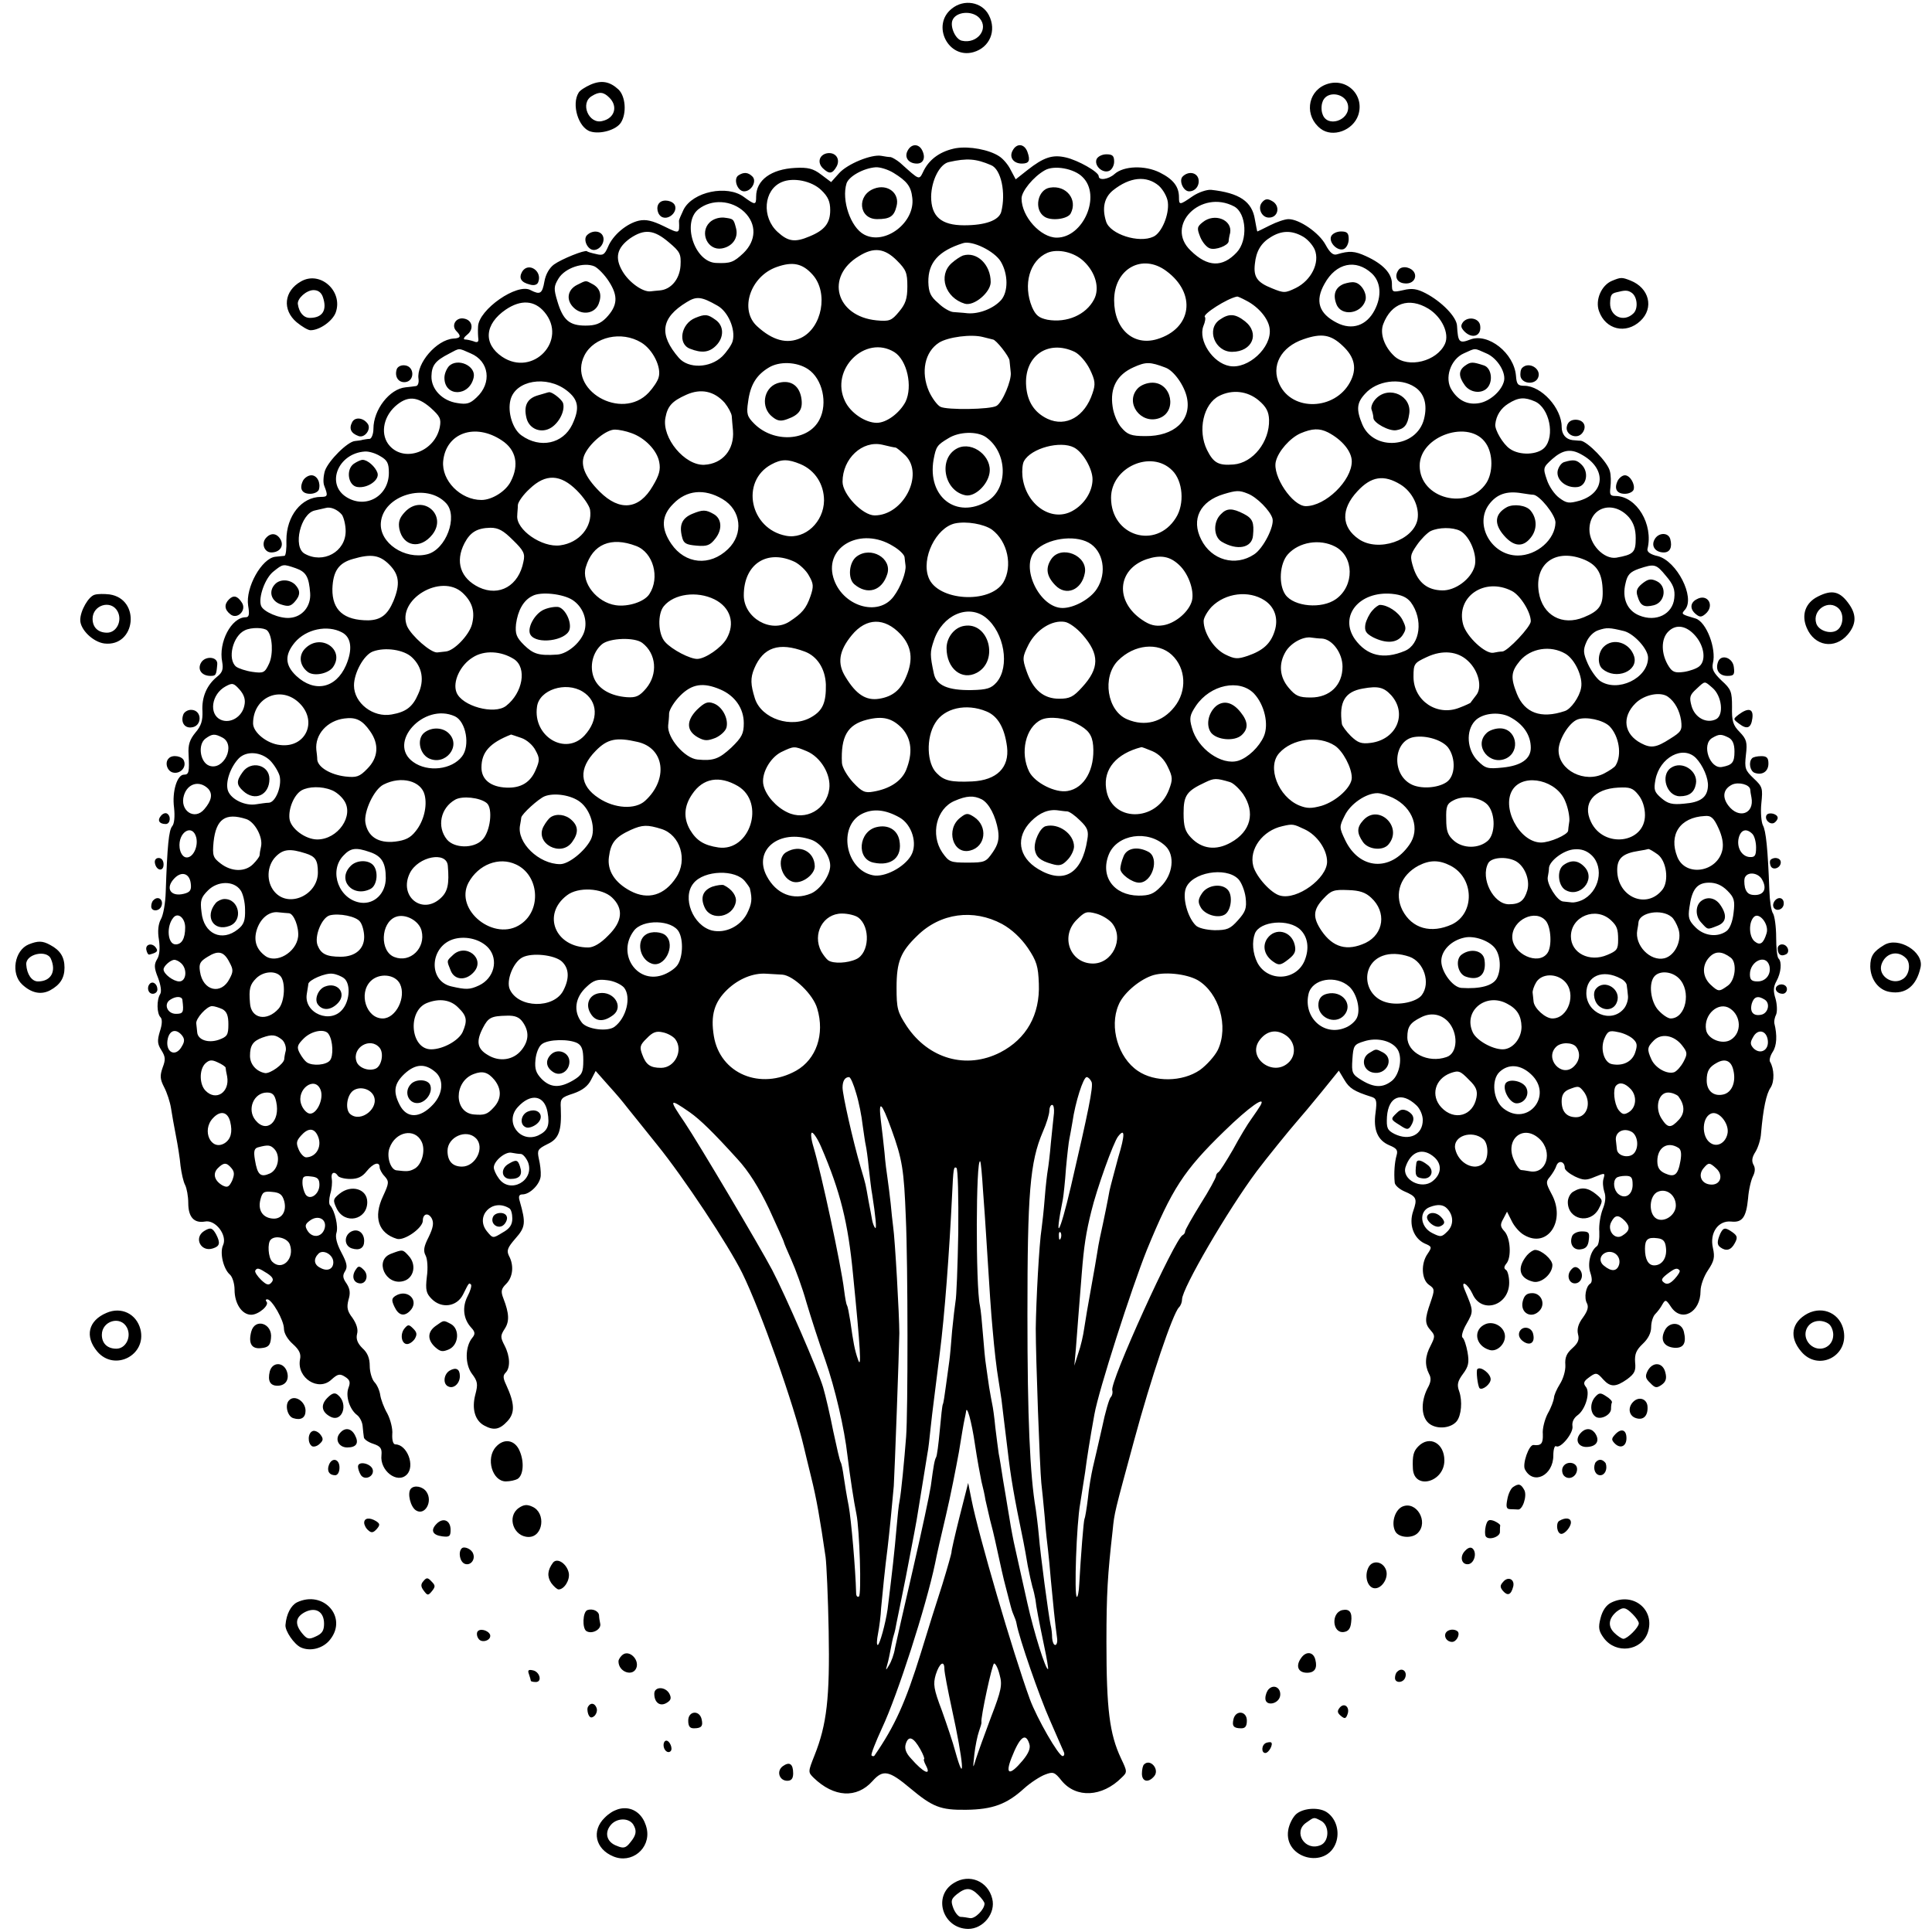 <svg version="1" xmlns="http://www.w3.org/2000/svg" width="834.667" height="834.667" viewBox="0 0 626 626"><path d="M308.4 2.8c-6.7 5.3-1.2 16.4 7 14.1 5.3-1.5 7.6-7 5-12-2.2-4.3-8.1-5.3-12-2.1zm9 3.1c3.1 3.5-.8 8.4-5.7 7.3-2.1-.4-3.9-4.5-3.1-6.6 1.1-2.9 6.5-3.3 8.8-.7zm-126 21.5c-1.8.8-3.5 1.9-3.9 2.6-2.4 3.8-.1 11.4 3.8 12.6 3.2 1 8.4-.5 9.9-2.9 1.9-3 1.5-8.5-.8-10.7-2.8-2.6-5.5-3.1-9-1.6zm6 4.2c2.9 2.8 1.8 6.7-2.2 7.6-4.4 1.2-7.4-5.8-3.4-8.1 2.4-1.5 3.8-1.3 5.6.5zm231.9-4.1c-5.8 2.5-6.6 10.2-1.4 14.2 3.9 3 10.5.6 12.2-4.4 2.2-6.7-4.2-12.6-10.8-9.8zm7.5 6.8c.6 4.8-6.9 7.2-8.3 2.6-.4-1-.4-2.8 0-3.8 1.2-4 7.8-3 8.3 1.2zM294.1 48.8c-1.2 2.2.3 4.2 3 4.2 2.1 0 2.9-1.9 1.7-4.3-1.1-2.2-3.5-2.2-4.7.1z"/><path d="M309.8 48c-4.8.9-8.4 3.3-10.4 7.1-1.7 3.4-1.1 3.6-7.8-2.4-1.1-.9-2.5-1.7-3-1.8-.6 0-2-.2-3-.4-3.2-.6-11 2.6-13.7 5.6l-2.6 2.9-3.2-2.4c-2.6-2-4.3-2.4-8.4-2.2-7.9.4-12.7 4-12.7 9.3 0 2.8-.3 2.8-4 .1-5.4-4-16.5-1.7-19.5 4.1-.8 1.7-1.5 3.3-1.5 3.6.2 4.4.2 4.3-4.9 1.8-3.7-1.8-5.8-2.3-8.1-1.8-3.9.9-8.4 4.6-10 8.5-1.1 2.5-1.6 2.9-3.9 2.3-1.4-.3-2.8-.7-2.9-.9-.7-.5-8.2 2.5-10.7 4.3-1.5 1.1-2.7 3.2-3.1 5.5-.7 4-1.4 4.4-4.5 2.8-4.3-2.4-16.8 6.3-17 11.8-.1 1.5 0 3.3.1 4.1.1.9-.4 1.2-1.5.7-.9-.3-2.2-.6-2.8-.6-.7 0-.4-.7.6-1.5 2.4-1.8 1.8-4.9-1.1-5.3-2.5-.4-4.1 2.3-2.3 4.1 1.6 1.6 1.4 2.3-1 2.4-5.5.4-12 8.1-11.3 13 .2 1.3-.2 2.4-.9 2.4-.6.1-2.2.3-3.3.4-5.2.5-10.4 7.3-10.4 13.4 0 1.7-.6 3.2-1.2 3.3-.7 0-1.7.2-2.3.3-.5.2-1.7.3-2.5.4-2.4.2-8.5 6.3-9.7 9.6-.5 1.6-.7 3.9-.2 5 1.2 3.1 1.1 3.5-1.1 3.5-6.3 0-11.2 6.2-11.2 14 .1 2.8-.2 5-.6 5.1-.4 0-1.7.2-3 .3-4.4.5-9.7 10-8.8 15.8.5 2.9.3 3.8-.8 3.8-4.6 0-8.9 8.1-7.6 14.5.4 2.3.1 3.4-1.7 4.8-3.3 2.7-5 6.6-4.7 11.2.1 3-.4 4.7-2.3 6.9-1.8 2.2-2.4 3.9-2.2 7 .3 5.8.1 6.6-1.5 6.6-2.2 0-3.9 5.5-3.2 10.7.3 2.8.1 5.2-.6 6-1.1 1.3-1.6 6.3-2.1 21.3-.1 3.6-.8 7.6-1.6 8.9-.8 1.5-1.1 3.8-.6 6.6.4 2.8.2 5.1-.6 6.3-1 1.7-1 2.8.3 6 .9 2.4 1.2 4.5.7 5.3-1.2 1.9-1.1 6.3.1 7.5.6.6.6 2.2-.2 4.6-.9 3-.8 4.1.5 6.1 1.3 2.1 1.4 3 .4 5.6-.9 2.6-.9 3.7.5 6.4.9 1.7 1.9 4.8 2.2 6.7.3 1.9 1 6 1.6 9 .6 3 1.3 7.4 1.5 9.8.3 2.3.9 5.1 1.5 6.2.5 1 1 3.6 1 5.8 0 4.6 1.9 6.6 5.4 6 3.4-.7 7.3 4.4 5.9 7.6-1.2 2.5.1 7.8 2.2 9.6.8.7 1.5 2.9 1.5 4.9 0 4.5 2.4 8.1 5.4 8.1 2.4 0 6.1-3.2 4.9-4.3-.3-.4-.2-.7.3-.7 1.5 0 5.4 6.8 5.4 9.5 0 1.5 1.2 3.5 2.9 5 2.1 1.9 2.7 3.2 2.3 5-1.1 6 6 10.5 10.2 6.5 2-1.8 2.7-2 4.4-.9 1.6 1 1.8 1.8 1.1 3.6-1 2.7.4 7 2.8 8.8.8.6 1.7 2.2 1.8 3.6.1 1.3.3 2.9.4 3.6 0 .6 1.4 1.6 3 2.1 2.4.8 2.9 1.5 2.7 3.7-.6 5 5.1 9.4 8.2 6.3 2.8-2.8.1-9.8-3.7-9.8-.7 0-1.1-1.3-1-3.3.2-1.7-.6-4.8-1.6-6.7-1.1-1.9-2.1-4.6-2.3-6-.2-1.4-1-3.3-1.9-4.2-.8-.9-1.5-3.3-1.5-5.2 0-2.5-.7-4.3-2.4-5.8-1.6-1.6-2.1-3-1.7-4.6.4-1.5-.2-3.3-1.5-5.2-1.7-2.2-1.9-3.4-1.3-5.8.7-2.2.5-3.6-.6-5.3-1.2-1.7-1.4-2.6-.5-4 .9-1.4.6-2.7-1.2-6.1-1.5-2.8-2-5-1.6-6.3.7-2-.5-7.2-2-8.9-.5-.4-.4-2.1 0-3.7.5-1.6.7-3.8.5-4.9-.4-2.1.9-2.7 2-1 .3.5 2.1 1 4 1 2.4 0 3.9-.7 5.3-2.5 2.1-2.6 4.2-3.3 4.2-1.3 0 .6.7 2 1.6 2.9 1.5 1.7 1.5 2.2-.5 6.5-3.2 6.8-1.5 12 4.5 13.8 2.4.7 8.4-3.5 8.4-5.9 0-2.3 1.8-2.7 2.9-.7.7 1.4.5 2.9-1 6-1.6 3.1-1.8 4.5-1 6 .6 1.1.8 4.2.4 6.9-.5 4.3-.2 5.4 1.6 7.2 3.2 3.2 8.1 2.5 10.1-1.4 2-4 1.9-3.9 2.6-3.3.3.4-.2 2.1-1.1 3.8-1.8 3.5-1.4 7.4 1.2 10.2 1.3 1.4 1.3 2.1.3 3.3-2.3 2.8-2.4 8.5-.1 11.6 1.9 2.5 2 3.4 1.1 6.8-1.2 4.6-.1 8.4 2.9 10 3.1 1.7 5 1.3 7.5-1.4s2.4-5.7-.4-11.8c-1-2.1-1.1-3-.2-3.9 1.6-1.6 1.5-5.3-.3-8.8-1.4-2.7-1.4-3.2 0-5.4 1.6-2.4 1.5-5-.4-9.9-.9-2.3-.7-3.1.9-4.7 2.2-2.2 2.6-6 .9-9.1-.8-1.7-.5-2.6 2.1-5.6 3.3-3.7 3.4-5.1 1.4-12.1-.5-1.6-.2-2.2.9-2.2 2.4 0 5.7-3.3 5.9-6 .1-1.4-.2-3.9-.6-5.5-.6-2.8-.4-3.2 2.8-4.8 3.7-1.7 4.6-4.3 4.3-11.6-.2-3.2.1-3.5 4.1-4.8 2.9-1 4.7-2.4 5.7-4.4l1.5-2.9 3.8 4.3c3.6 4 4.5 5.1 6.7 7.9.6.7 4.8 6 9.4 11.7 8.6 10.6 23.1 32.5 27.6 41.6 6 12.2 16.8 42.8 20 56.5.2.8 1.2 5.1 2.3 9.5 1.8 7.2 2.9 13.7 4.7 26 .3 2.2.8 13 1 24 .4 21.6-.6 30.3-4.6 40.3-2.1 5.3-2.1 5.4-.3 7.2 6.6 6.4 14 6.8 19.1 1.1 3.4-3.8 5.3-3.5 12.2 2.3 7.3 6.1 9.8 7.1 18.1 7 8.6-.1 13.2-1.8 18.8-6.9 2.1-1.9 5.2-3.9 6.8-4.5 2.6-1 3.1-.9 5.4 2 4.7 5.7 13.1 5.3 19.4-1 1.9-1.8 1.9-1.9-.2-6.3-3.7-7.9-4.7-15.9-4.7-37.7 0-15.8.4-21.8 2-36 .6-6.1.6-5.8 7-29.4 5.4-20 12.5-41 14.5-43 .6-.6 1-1.7 1-2.6 0-3.5 14.8-28.9 24.2-41.5 3-4 10.7-13.5 12.9-16 1.5-1.7 5.2-6.1 8.2-9.8l5.5-6.8 1.8 3c1.6 2.7 3.1 3.7 8.8 5.5 1.6.5 1.8 1.3 1.3 5.1-.8 5.6.7 9 4.5 10.6 2.4 1 2.8 1.6 2.3 3.3-.6 2.1-.9 5.6-.6 8.7 0 .9 1.5 2.2 3.1 2.9 4 1.7 4.3 2.4 2.9 6.4-1.5 4.3.1 8.8 3.7 10.5 2.4 1 2.4 1.2 1 3.3-2.3 3.2-2 8.4.4 10.1 1.9 1.3 1.9 1.6.5 5.7-1.9 5.4-1.9 6.9.1 9.1 1.4 1.6 1.4 2 0 4.8-1.9 3.5-2 6.4-.6 9.2.8 1.4.7 2.7-.5 4.8-2.3 4.6-2 9.7.9 11.6 2.6 1.7 6.8 1.2 8.6-1 1.5-1.9 1.9-6.5.8-9.7-.8-2.1-.5-3.3 1.2-5.6 1.8-2.4 2.1-3.7 1.5-7.1-.4-2.2-1.1-4.3-1.6-4.7-.5-.3 0-2.3 1.3-4.5 2.3-4.1 2.3-4-.7-11.2-1.3-3.2 1.1-1.7 2.6 1.5 2.9 6.7 11.9 3.9 11.9-3.6 0-1.9-.5-3.8-1-4.1-.8-.5-.7-1.1.1-2.1 1.7-2 1.3-8.3-.6-10.4-1.4-1.5-1.5-2.2-.4-4.1l1.2-2.3 1.5 3c.8 1.7 2.6 3.8 4.1 4.6 7.6 4.4 13.6-4.7 8.8-13.4-1.8-3.4-1.9-3.9-.5-5.5.8-1 1.8-2.6 2.1-3.6.7-1.9 2.7-1.4 2.7.7 0 .7 1.5 1.9 3.3 2.8 2.8 1.3 3.7 1.3 6.5.1 3.2-1.3 3.3-1.3 2.8.5-.4 1.1-.2 3 .2 4.3.6 1.6.4 3.5-.5 5.7-.7 1.8-1.3 5.1-1.1 7.3.1 2.2-.2 4.3-.8 4.7-2.1 1.5-3.1 5.7-2.1 8.6.6 1.8.6 3 0 3.5-1.5.9-2.1 4.6-1.1 6.4.6 1.2.2 2.5-1.3 4.6-1.5 2-2 3.7-1.6 5.4.5 1.8 0 2.9-1.9 4.6-1.8 1.6-2.4 3-2.2 5.4.1 1.8-.7 4.5-1.8 6.2-1 1.6-1.9 3.6-1.9 4.5-.1.8-.9 3.1-2 5-1 1.9-1.8 5-1.6 6.7.1 3-.5 3.8-3 3.5-1.5-.2-3.7 6.2-2.8 7.9 2.7 5.2 9.2 2 9.2-4.5 0-1.9.4-3.3.9-3 1.4.9 5.7-4.3 5.3-6.5-.2-1.3.4-2.6 1.6-3.5 2.6-1.8 4.3-7.5 2.7-9.3-.8-1-.7-1.7.8-2.8 2.5-1.9 2.8-1.9 4.9.5 2.3 2.5 4 2.5 7.7-.1 2.4-1.8 2.9-2.7 2.6-5.5-.2-2.7.4-4 2.5-6 1.7-1.6 2.7-3.5 2.7-5.4 0-1.6.6-3.5 1.3-4.2.7-.7 1.8-2.1 2.3-3.1 1-1.7 1.2-1.7 2.8.7 3.4 5.2 9.6 1.9 9.6-5.1 0-1.8 1.1-4.8 2.4-6.7 2-3 2.3-4.2 1.6-7.3-1.1-4.8 1.7-8.9 5.9-8.5 3.6.4 4.9-1.3 5.5-7.5.2-2.8 1-6.1 1.6-7.2.7-1.4.8-2.7.1-3.8-.6-1.2-.4-2.4.7-4.1.8-1.3 1.7-4 1.8-6 .7-8 1.7-12.8 3.1-14.8 1.3-2 1.2-6.1-.2-8.4-.3-.5.1-2 .9-3.2 1.3-2 1.5-5.3.5-9.3-.1-.6.1-1.8.6-2.8.4-1 .3-3.3-.2-5.1-.8-2.5-.7-3.9.3-5.7 1.5-2.7 1.8-6.2.7-7.3-.5-.4-.8-3.5-.8-6.9 0-3.4-.5-6.9-1-7.7-.6-.8-1.1-4.2-1.2-7.5-.5-13.5-1.1-19.3-2.1-21.1-.5-1-.8-4.2-.5-7.1.5-4.9.4-5.4-2.5-8.1-2.7-2.6-3-3.2-2.5-7.6.5-4.1.2-5.1-2-7.4-2.2-2.2-2.6-3.6-2.5-8.2 0-4.9-.3-5.7-3.4-8.5-2.6-2.5-3.2-3.7-2.8-5.6 1.2-4.7-2.1-13.4-5.6-14.5-4.8-1.4-4.7-1.4-3.4-2.9 3.3-4-2.7-15.7-8.8-17.3-2.4-.5-3.6-1.4-3.4-2.3 2-8-3.5-17.1-10.3-17.2-1.8 0-2-.4-1.7-2.8.2-1.6.2-4-.2-5.3-.7-2.9-7.2-9.5-9.4-9.8-1 0-2.1-.2-2.7-.2-2.2-.3-3.5-1.9-3.5-4.3 0-6.1-6.6-13.3-12.1-13.3-2.1 0-2.5-.5-2.7-3.2-.6-7.4-9-14-14.8-11.8-3.6 1.4-4 .9-4.3-4.4-.1-2.9-5-7.9-10.2-10.6-2.7-1.4-4.4-1.7-7.2-1-3.6.8-3.7.7-3.7-2.1 0-3.3-2.9-6.4-8.4-8.9-3.7-1.7-5.4-1.8-9.4-.6-1.2.4-2.3-.5-3.7-3.1-2.1-3.9-8.5-8.3-12-8.3-1.2 0-3.8.9-6 2s-4 2-4.1 2c-.1 0-.4-1.8-.8-3.9-.9-5.8-5-8.6-14.2-9.6-1.4-.1-4.1.8-6 2.1-4.2 2.9-4.4 2.9-4.4.3 0-3.4-1.8-5.8-6.2-8-4.8-2.4-11.7-2.2-14.7.5-1.9 1.7-5.1 2.2-5.1.7 0-1.4-6.7-5.2-10.7-6.1-4.3-1-7.2 0-12.4 4.1l-3.8 3-1.6-3c-.8-1.7-2.5-3.7-3.8-4.5-3.2-2.1-9.6-3.3-13.9-2.6zm11.3 5.5c3.3 1.3 4.9 9.1 3.3 15.2-.8 2.7-5.1 4.3-12 4.3-7.5 0-10.7-2.9-10.7-9.3.1-5.3 2.8-10.6 5.8-11.2 5.8-1.3 8.7-1.1 13.6 1zM289.5 56c4.4 2.7 5.7 4.4 6.1 8.1 1 8-8.9 15.5-15.6 11.9-4.4-2.3-7.4-11.2-5.7-16.6.8-2.3 5.5-4.9 9.4-5.2 1.4-.1 4 .7 5.8 1.8zm61.3 1.4c6.1 6 .2 19.6-8.4 19.6-5.2 0-11.4-6.8-11.4-12.7 0-2.3 3.8-7 7.5-9.1 3-1.8 9.6-.6 12.3 2.2zm-84.7 4.2c2.2 2.1 2.9 3.7 2.9 6.5 0 4.2-1.8 6.5-6.7 8.5-4.7 2-6.9 1.7-10.3-1.4-5.3-4.8-4.6-13.7 1.3-16.2 3.7-1.6 9.7-.4 12.8 2.6zm109.4-1.4c1.4 1.3 2.7 3.6 2.9 5.3.5 4-2 10-4.7 11.2-4.7 2.2-14-.8-15.3-4.9-1.4-4.4-.6-7.8 2.2-10.1 5.5-4.4 10.9-4.9 14.9-1.5zm-134.3 8.5c4 3.9 3.9 9.2-.3 13.3-3.2 3-4.2 3.4-8.9 3.2-7-.3-11.1-13.1-5.7-17.4 4.3-3.4 10.8-3 14.9.9zm158.7-1.8c4 2.2 4.5 11 .8 14.9-4.6 4.9-9.4 4.8-14.9-.6-8.5-8.1 3.3-20 14.1-14.3zM216.7 78.5c3.7 3.1 4 3.8 3.8 7.6-.3 4.4-3.1 7.7-6.7 8-1 .1-2.4.2-3 .3-2.5.3-7-2.9-9.1-6.5-2.6-4.4-1.8-7.6 2.5-10.7 4.6-3.1 7.7-2.8 12.5 1.3zm205.2-2c1.6.8 3.4 2.8 4.1 4.4 1.7 4.2-1.1 9.9-6.1 12.4-3.5 1.7-3.9 1.7-7.8.1-4.8-1.9-6-3.7-5.5-7.9.4-4.1 2-6.8 5.2-8.7 3.4-2.1 6.6-2.2 10.1-.3zm-97.6 8.3c2.4 4.1 2.4 9.7.1 12.4-2.5 2.8-7.2 4.6-10.9 4.3-1.6-.2-3.8-.3-4.7-.4-1-.1-3.2-1.3-4.8-2.9-2.5-2.1-3.1-3.5-3.2-6.8-.1-6.3 3.3-10.1 11.2-12.6 3-1 10.3 2.6 12.3 6zm-33.7-.4c3 3 3.4 4 3.4 8.4 0 4-.6 5.7-2.7 8.2-2.4 2.9-3.1 3.2-7.3 2.8-13.2-1.3-16.7-14.2-5.7-20.8 4.8-3 8.3-2.6 12.3 1.4zm60.6.3c3.8 3.6 5.2 8.7 3.3 12.3-2.6 5-8.8 7.7-15.1 6.6-2.8-.6-3.8-1.4-5-4.1-3-7.3-.8-15.1 5-17.6 3.4-1.4 8.7-.2 11.8 2.8zm-153.9 6.5c3.1 4.8 2.8 7.9-.9 11.8-1.9 1.9-3.5 2.5-6.7 2.5-5.2 0-7.3-1.8-9.1-7.9-1.2-4-1.2-4.8.4-7.4 2.1-3.4 8.1-5.4 11.6-3.9 1.1.5 3.3 2.7 4.7 4.9zm66-2.2c5.2 5.8 3.1 17.2-3.8 20.5-4.5 2.1-9.2.8-14.2-3.8-5.8-5.3-2.2-16.2 6.4-19.2 5.1-1.8 8.3-1.2 11.6 2.5zm114.6-1.2c9.9 7.3 8.3 18.7-3 22.1-7.7 2.3-13.9-3.3-13.9-12.6 0-10.2 9.1-15.3 16.9-9.5zm66.6.8c2.9 2.7 3.3 7.3.9 11.9-2.6 5-7.3 6.6-12.2 4.1-5.9-3-7.2-7.1-4-12.7 3.7-6.7 10.1-8.1 15.3-3.3zM232.4 99c3.5 1.9 6 7.7 5 11.5-.3 1.2-1.9 3.5-3.4 5-4 3.8-10.9 4-14 .5-6.6-7.6-5.9-13 2.5-18.1 3.2-2 4.8-1.8 9.9 1.1zm171.4-1.6c4.1 2.1 7.3 6 7.6 9.2.7 6-7 13.1-13 12-5.5-1-10.2-8.3-8.5-12.9.6-1.4.8-2.7.5-3-.9-.8 7.2-6 10.4-6.6.2-.1 1.5.5 3 1.3zm-227.4 3.7c7.7 9.1-3.7 21.2-13.7 14.5-6.2-4.2-5.7-10.6 1.2-15.3 4.9-3.3 9.3-3 12.5.8zm286.4-1.1c4.4 2.7 6.9 8.1 5.4 11.4-2.6 5.7-11.9 8-16.3 4.1-3.3-3-4.9-7.4-3.7-10.5 2.6-6.8 8.3-8.8 14.6-5zm-141.1 10c1 0 5.3 5.5 5.4 6.8.1.9.3 2.7.4 3.9.3 2.6-2.7 9.7-4.6 10.8-1.9 1.2-16.1 1.4-18.2.3-1-.5-2.7-2.8-3.7-5-2.7-6.2-1.4-12.8 3.3-15.8 2.9-1.8 10.4-2.8 14.2-1.8 1.6.4 3.1.8 3.2.8zm113.3 2c4 3.7 4.8 7.5 2.4 11.9-4.9 9-18.6 9.5-22.8.7-2.9-6 .4-12.2 7.8-14.7 5.8-2 8.8-1.5 12.6 2.1zm-227.2-1c3.8 2.3 6.6 8.1 5.6 11.3-.3 1.2-1.8 3.4-3.2 4.9-8.8 9.4-26.5-.9-20.8-12.1 3.1-6 12-8 18.4-4.1zm82 3.1c4.1 2.6 6 11.1 3.6 16.1-1.9 3.6-6.1 6.8-9.3 6.8-3.7 0-8.5-3.2-10.3-7-5-10.3 6.6-21.7 16-15.9zm58.4-.1c1.6.8 3.7 3.2 4.9 5.6 1.8 3.7 1.9 4.9.9 7.8-2.5 7.6-8.6 11.1-14.6 8.3-4.2-2-6.5-5.5-6.9-10.5-.8-9.8 7-15.3 15.7-11.2zm-195.7.5c6 2.5 7 9.6 1.9 14.3-2.1 2-3.2 2.3-6.2 1.8-4.9-.7-8.5-4.5-8.4-8.7.1-3.5 1.2-5 5.7-7.3 3.6-1.9 2.9-1.9 7-.1zm329.1 0c3.6 1.5 6.7 6.5 5.6 9.4-1 3.1-4.6 6.1-7.8 6.7-3.7.7-6.8-.7-9-4.2-2.5-3.8-.4-10 3.9-11.9 4-1.8 3.2-1.8 7.3 0zm-219.8 5.1c4.7 3.1 6.5 11.1 3.7 16.4-3.6 7-14.8 7.6-21.1 1.3-2.3-2.3-2.6-3.2-2-7.1.7-5.5 2.7-8.7 6.7-11.1 3.4-2.1 9.1-1.9 12.7.5zm115.8-.5c2.8 1 6.2 5.9 7 9.8 1.5 7.3-4.2 12.5-13.5 12.4-4.6 0-5.8-.5-7.7-2.7-1.3-1.4-2.6-4.5-2.9-6.9-.9-6 1.4-10.3 6.8-12.7 4-1.8 5.3-1.8 10.3.1zm-194 7.4c3.9 3 4.3 5.8 1.8 11.1-3 6.2-10.4 7.8-16.4 3.5-2.9-2-4.6-7.6-3.6-11.5 1.6-6.4 11.7-8.1 18.2-3.1zm274.8-1.1c3.1 2 4.2 5.7 3 10.4-2.4 9.4-16.3 10.5-20 1.7-2-4.8-1.8-7 .9-9.9 3.8-4.3 11.4-5.3 16.1-2.2zm-223.6 5.1c1.2 1.5 2.2 3.4 2.3 4.3.1.9.2 3 .4 4.7.5 6.2-3.4 10.8-9.3 11.1-6.3.3-13.8-8.7-12.6-15.2.7-3.8 2.1-5.4 6.8-7.5 4.7-2.1 9-1.2 12.4 2.6zm173-.8c2.5 2.1 3.3 3.7 3.4 6.3.2 7.1-5.2 14-11.5 14.5-4.9.4-6.5-.5-8.6-4.7-3.1-6.3-1.2-14.9 3.9-17.5 4.3-2.2 9.2-1.6 12.8 1.4zm-268.3 2.4c3.1 2.8 3.5 3.6 3 6.3-1.6 7.9-11.3 11.5-16.2 6.1-3.1-3.4-2.3-9.1 1.7-12.8 3.9-3.5 7.1-3.4 11.5.4zm357.9-2c4.6 2.1 6.5 11.1 3.1 14.9-2.2 2.4-8.1 2.7-11.3.4-2.2-1.5-4.9-6.1-4.7-7.9.3-2.9 1.8-5.2 4.2-6.7 3.3-2.1 5.3-2.2 8.7-.7zm-334.8 12.6c4.6 3 5.7 7.9 2.9 13.3-1.6 3.2-6.1 6-9.5 6-6.8 0-13-6.3-12.4-12.6.9-9.1 10.3-12.5 19-6.7zm41.9-2.4c4.4 1.5 8.4 5.6 9.1 9.4.5 2.5 0 4.3-2.1 7.8-4.4 7.6-10.7 8.3-17.2 1.8-5-5-6.5-9-4.7-12.4 1.9-3.7 7-7.8 9.7-7.7 1.2 0 3.6.5 5.2 1.1zm225.8-.2c4.6 2.4 7.7 6.2 7.7 9.4 0 6.2-8.5 14.5-14.9 14.5-4.3 0-10.9-9.8-9.7-14.5.8-3.3 4.6-7.6 8-9.1 3.8-1.6 6.1-1.7 8.9-.3zm51.2 3.6c2.3 3.4 2.3 9.4.1 12.8-6 9.1-21.6 5.1-21.6-5.6 0-9.8 16.3-15.2 21.5-7.2zm-162.1-2.1c7.1 4.9 7.4 16.7.5 20.8-10 5.9-19.5-1.4-17.4-13.5.8-4.2 1.1-4.7 4.8-6.9 3.5-2.2 9.3-2.3 12.1-.4zm-29.3 3.4c.4 0 1.8 1.2 3.3 2.6 6.1 6.2-.7 19.4-10 19.4-3.9 0-10.4-6.8-10.4-10.9 0-7.5 6.4-13.5 12.9-12 2 .5 3.9.9 4.2.9zm57.9 0c2.9 1.5 6 6.9 6 10.3 0 4-2.7 8.2-6.6 10.3-6.8 3.7-15.1-2.2-16.1-11.2-.2-1.9 0-4.2.5-5 2.3-4.2 11.8-6.7 16.2-4.4zm-224.8 2.8c2.3 1.3 2.8 2.3 2.8 5.4 0 7.5-7.4 11.8-13.7 7.9-6.8-4.2-2.8-14.2 5.9-14.8 1.2-.1 3.4.5 5 1.5zm389.1-.6c8.2 4.4 8 12.4-.4 15-3.5 1-4.3.9-6.7-.9-1.5-1.1-3.3-3.7-4-5.9-1.3-3.8-1.2-4 1.8-6.7 3.3-2.9 5.9-3.4 9.3-1.5zm-252.9 3.2c4.7 2 7.6 6.5 7.6 11.8-.1 6.9-6.1 12.6-12.3 11.4-11.7-2.2-14.9-17.6-4.8-23.1 3.3-1.8 5.4-1.8 9.5-.1zm120.4 2c3.5 3.4 4.1 10.9 1.2 15.4-6.5 10.4-21 5.9-21-6.5 0-9.9 13-15.7 19.8-8.9zm-192.9 6.5c2.2 2.2 4.1 5 4.3 6.3.8 5.5-3.5 10.7-9.7 11.5-5.9.8-14.4-5.1-13.9-9.7 0-.8.2-2.3.2-3.4.1-1 1.8-3.4 3.8-5.2 5.2-5 10-4.8 15.3.5zm266.9-1.9c3.9 2.4 6.2 7.3 5.5 11.3-1.3 6.8-12.7 10.7-19 6.4-5.7-3.9-5.9-9.7-.5-15.5 4.5-4.9 8.6-5.5 14-2.2zm-309.2 6.1c3.9 4.3-.1 15-6.2 16.5-7.3 1.8-15.5-3.7-15-10.2.7-9 14.9-13.2 21.2-6.3zm89.5-1.4c6.1 3.6 6.9 11.3 1.8 16.2-5.9 5.7-13.9 4.9-18.4-1.7-3.4-5-3.2-9.1.6-12.9 4.3-4.5 10.1-5.1 16-1.6zm170.1-1.8c3 1.1 7.4 5.6 8.1 8.1.7 2.5-3 9.7-5.9 11.6-6.1 4.1-13.9 1.9-17.2-4.8-3.3-6.5-.4-12.4 7.3-14.7 4-1.2 5-1.3 7.7-.2zm92.6.4c2 .1 7.2 6.5 7.2 9-.1 5.5-6 10.7-12.2 10.7-8.6 0-14.2-10.1-9.3-16.6 2.5-3.3 5.7-4.4 10.5-3.6 1.4.2 3.1.5 3.8.5zm-386 6.5c.6.9 1.2 3.3 1.2 5.3 0 6.7-7.3 10.7-13.3 7.3-3.9-2.2-1.3-13 3.3-14 1.4-.3 3-.7 3.5-.8 1.6-.5 3.9.5 5.3 2.2zm417 .8c1.5 1.8 2.2 3.8 2.2 6.8 0 4.6-.7 5.3-6.3 6.3-4 .6-8.7-4.3-8.7-9.1 0-7.3 7.7-9.7 12.8-4zm-206.4 4c5.1 3.8 6.8 11.8 3.7 17.1-4.4 7.1-21.3 6-24.2-1.5-2.5-6.3 2.4-16.2 8.5-17.6 3.8-.8 9.4.2 12 2zM166.2 175c3.5 3.4 4 4.4 3.4 7-1.5 7.8-7.8 11.4-14.4 8.3-6-2.9-7.8-8.3-4.7-14.3 1.9-3.6 4.1-4.9 8.4-5 2.6 0 4.2.9 7.3 4zm306.9-3c3.2 1.7 5.7 8 4.7 11.5-1.2 4.2-6.3 7.9-10.5 7.8-4.7-.1-7.7-2.4-9.3-7.2-1.2-3.8-1.1-4.3 1.1-7.5 1.3-1.9 3.3-3.9 4.4-4.5 2.7-1.3 7.2-1.3 9.6-.1zm-183.8 4.9c2.1 1.2 3.8 2.9 3.8 3.7.1.8.2 2 .3 2.6.3 2.1-1.6 7.1-3.8 10-5 6.9-16.9 3.2-19.6-6.1-2.9-10.1 9.1-16.5 19.3-10.2zm63.4-1.1c4.8 2.6 6.1 9.8 2.7 15-2.1 3.3-7.4 6.2-11.1 6.2-7.5 0-13.9-13.4-8.8-18.6 3.8-3.9 12.4-5.2 17.2-2.6zm-146.6 1.1c5.6 2.1 7.8 10.3 4.3 15.6-1.6 2.5-6.9 4.2-10.9 3.6-6.1-.9-11.2-7.3-9.7-12.3 2.2-7.5 8.2-10 16.3-6.9zm226.5.2c6.2 3.2 6.3 12.7.3 17-4.6 3.3-13.6 2.5-16.4-1.4-2.3-3.3-1.9-10.1.8-13.1 3.6-4 10.3-5.1 15.3-2.5zm-306.5 5.8c3.3 3.3 3.6 6.4 1.4 11.8-1.9 4.5-4.1 6.2-8.2 6.3-7.9 0-11.7-3.3-11.6-10.2.2-5.7 2-8.4 6.7-9.7 5.8-1.7 8.6-1.3 11.7 1.8zm131.5-.8c1.5.8 3.6 2.7 4.5 4.4 1.5 2.6 1.6 3.5.5 6.7-1.4 4-2.7 5.5-6.8 8.2-6 3.9-14.8-1.2-14.8-8.5 0-10.2 7.6-15.1 16.6-10.8zm124.4.9c3.3 3 5.3 9.2 4 12.3-1.3 3.4-5.4 6.7-9.1 7.3-2.5.4-4.3 0-6.9-1.8-8.8-6-8-16.3 1.5-19.6 4.5-1.5 7.5-1 10.5 1.8zm131.5-1.6c4.1 1.8 5.7 4.5 5.8 10.2.1 4.6-1.2 6.4-6.1 8.4-7 2.9-13.4-.6-14.6-8.1-1.5-9.4 5.6-14.4 14.9-10.5zm-417.7 2.7c3.4 1.2 4.3 2.8 4.7 8.1.3 4.2-2.5 7.7-6.6 8-3.3.3-8.6-2-9.3-3.9-1-2.6 1.3-9.1 4.1-11.2 3-2.4 3-2.4 7.1-1zm444 2.5c2.4 2.8 3 4.4 2.7 7.2-.5 5.2-5.9 7.9-11.4 5.6-3.9-1.6-5.6-5.6-4.4-10.4.6-2.8 1.5-3.7 4.3-4.7 5.1-1.7 5.6-1.6 8.8 2.3zm-389.9 5.5c3.2 3 4.1 6.2 3 10.3-1 3.5-5.8 8.5-8.5 8.7-.8.1-2 .2-2.7.3-2.1.2-8.4-5.4-9.8-8.5-3.5-8.6 11-17.3 18-10.8zm340-.6c2.7 1.4 6.1 6.8 6.1 9.8 0 1.8-7.5 9.7-9.2 9.8-.7 0-2 .2-2.9.4-2.6.5-8.7-5.2-9.8-9.1-2.5-9 6.9-15.5 15.8-10.9zm-304.4 2.9c3.2 2.1 4.8 6 4 9.6-.8 3.8-5.5 7.9-9 8.1-6 .4-7.7-.2-10.7-3.1-2.5-2.5-2.9-3.6-2.6-6.8.6-4.4 2.4-7.7 5.3-9.1 2.7-1.5 9.9-.7 13 1.3zm46-.2c5.2 2.6 6.8 7.8 3.9 12.8-1.7 2.9-6.8 6.4-9.4 6.5-2.3.1-8.3-3-10.5-5.5-2.3-2.5-2.5-9.1-.4-11.6 3.3-4 10.7-5 16.4-2.2zm178.2.3c3.4 2.2 4.6 6 3.3 10-1.3 4.1-3.8 6.3-8.7 8-3.3 1.1-4.2 1.1-7.4-.5-3.7-1.9-6.9-7-6.9-10.8 0-1 1.2-3.1 2.6-4.6 4.5-4.5 12-5.4 17.1-2.1zm47.4.6c4.1 5.5 3.1 13.7-1.9 15.8-6.9 2.9-12.3 1.6-16.2-3.8-5.2-7.5 1.4-15.6 11.9-14.7 3.2.3 4.9 1.1 6.2 2.7zm-137.7 5c6 4.8 7.9 15.9 3.5 21-1.7 1.9-3 2.4-8.2 2.5-7.5.1-11.3-1.5-12.1-5.3-1.3-6.1-1.3-7 0-10.8 2.7-8.2 11.1-11.9 16.8-7.4zm-27.6 5.4c3.6 3.9 4.2 8.2 1.8 13.8-1.8 4.3-4.4 6.4-8.7 7.1-4.3.7-7.5-1.4-10.9-7-2.8-4.4-2.2-8.5 2-13.6 4.7-5.7 10.6-5.8 15.8-.3zm59 .2c5.5 6.3 5.5 10.8-.2 17-2.8 3.1-4 3.7-7.4 3.7-5.1 0-8.5-2.9-10.6-9-1.4-4-1.3-4.6.7-8.6 2.5-4.8 7.6-8 11.7-7.3 1.4.2 4 2.1 5.8 4.2zm-264.2-1.4c1.7 1.7 2 7.7.6 10.7-1.4 3-1.8 3.2-5.4 2.7-2.1-.3-4.5-1.1-5.3-1.7-2.9-2.4-1.1-10 2.9-11.8 2.1-1 6.2-.9 7.2.1zm24.2.6c3.1 1.6 3.5 5.6 1.3 10.7-3.3 7.5-10.2 8.9-16.1 3.4-3.7-3.5-3.8-6.8-.5-10.8 3.7-4.4 10.6-5.8 15.3-3.3zm415.5-.4c3.2.9 7.7 5.8 7.7 8.6 0 6.7-9.9 11.4-15.6 7.5-1.1-.8-2.9-3.3-3.9-5.5-1.5-3.4-1.6-4.5-.5-7 .7-1.7 2.3-3.4 3.9-3.9 2.7-.9 3.5-.9 8.4.3zm23.1 1.6c2.9 3.4 3.4 8 1.2 9.8-.8.7-3 1.5-4.9 1.8-2.9.4-3.8.1-5-1.8-2.5-3.9-2.6-8.9-.1-11.3 2.5-2.5 5.9-1.9 8.8 1.5zm-121.1.8c3.4.2 6.7 4.7 6.7 9.1 0 6-4.1 10-10.3 10-3.8 0-4.9-.5-7.1-3.1-3-3.5-3.4-7.8-1-11.8 1.7-2.8 5.7-5 8.4-4.5.8.1 2.3.3 3.3.3zm-220.2 1.4c4.6 3.5 5.1 10.1 1.3 14.7-2.2 2.6-3.3 3.1-6.3 2.9-5.2-.4-9.1-2.6-10.6-6.1-1.6-3.8-.5-8.5 2.6-11.1 2.5-2 10.5-2.3 13-.4zm52.6 2.8c4.1 1.5 6.7 5.6 6.9 10.7.1 5.8-1 8.4-4.6 10.5-6.5 3.9-16.3.6-18.4-6-1.4-4.5-1.5-6.6-.2-9.7 2.9-6.9 8-8.6 16.3-5.5zm119 1.1c4.6 4.3 5 11.7.8 16.9-3.9 4.9-9.5 6.4-15.2 4-6.6-2.7-8.3-13.8-3-19.1 5.2-5.2 12.9-6 17.4-1.8zm-246.2.8c3.3 3.1 4.1 7.4 2 11.9-1.8 4.2-4 5.8-8.6 6.6-6 1.1-12.2-3.7-12.2-9.4 0-4.1 3.2-9.9 6.1-11 4-1.5 10.1-.6 12.7 1.9zm373.7-1.2c3.1 1.8 5.8 7.6 5.1 11.1-.5 2.9-3.3 6.9-5.3 7.5-7.7 2.6-13 .6-15.5-5.6-2.1-5.3-1.9-7.2 1-10.7 3.5-4.1 9.9-5.1 14.7-2.3zm-340.6 1.8c4.2 2.8 2.8 10.9-2.6 15.1-3.8 3-14.4.1-16.1-4.4-1.3-3.4 1.2-8.8 5.3-11.3 3.7-2.4 9.2-2.1 13.4.6zm309 .5c3.6 3.3 4.8 8.8 2.6 11.3-.9 1.2-1.7 2.2-1.7 2.3-.1.1-1.7.9-3.6 1.6-7.2 2.9-14.9-2.2-14.9-10 0-4.2.2-4.5 4.3-6.4 5.1-2.4 10-1.9 13.3 1.2zM79.2 228.5c-.7 3.8-4.6 6.1-7.7 4.7-3.9-1.8-3-8.3 1.6-10.8 2.2-1.2 2.6-1.1 4.5 1 1.5 1.7 2 3.3 1.6 5.1zm475.7-5.6c3 2.6 3.7 8.7 1.2 10.1-3.1 1.6-6.9-.4-8-4.2-.8-2.9-.6-3.6 1.6-5.6 2.9-2.7 2.5-2.6 5.2-.3zm-366.1 1.2c5 3.1 5.2 9.2.6 14.2-6.2 6.7-16.8.3-15.4-9.3.7-5.5 9.3-8.3 14.8-4.9zm44.6-.7c4.7 2 7.6 6.1 7.6 10.9 0 3.4-.6 4.6-4 7.9-4 3.7-5.8 4.4-11 3.9-4.2-.4-9.9-7.1-9.5-11.1.1-.8.3-2.6.3-3.9.1-1.2 1.7-3.8 3.6-5.7 3.8-3.8 7.4-4.4 13-2zm172.9 1.3c3.4 3.6 4.9 10 3.2 13.9-1.5 3.4-5.1 6.9-8.3 7.9-5.4 1.6-13.2-3.9-15-10.7-.9-3.1-.7-4.1 1.3-7.1 4.7-6.9 14.1-8.8 18.8-4zm44.5.6c5.3 6 1.7 14.3-6.6 15.4-3.1.4-4.2 0-6.5-2.2-1.5-1.5-2.8-3.3-2.9-3.9-1-7.2 1-10.5 6.8-11.5 5-.9 6.8-.4 9.2 2.2zm-353.7 2.6c5.9 5.9 1.9 14.5-6.3 13.5-4.3-.4-8.8-4.1-8.8-7 0-8.6 9.1-12.5 15.1-6.5zm443.4-2.1c2.2 1.6 3.7 4.4 4.2 7.6.4 3.2.1 3.7-3.6 6-4.5 2.9-6.2 3.1-9.4 1.4-5.5-2.9-6.3-8.4-1.8-12.9 2.9-2.9 8.2-3.9 10.6-2.1zm-220.9 4.7c3.7 1.5 5.9 5.3 6.7 11.5.8 6.7-3.3 10.8-11.3 11.2-6.8.3-9.1-.2-11.5-2.7-3.2-3.1-3.5-11.4-.5-16.2 2.9-4.9 10.1-6.5 16.6-3.8zm-172.2 1.6c3.6 1.7 5 9.5 2.3 13-3.3 4.3-11.1 5.2-15.8 1.8-8.6-6.1 3.4-19.4 13.5-14.8zm341.6.1c4.5 2.3 7 5.9 7 10.1 0 3.6-3.1 5.8-9.1 6.4-4.9.5-5.6.3-8.1-2.2-3.5-3.5-3.9-9.7-.9-12.9 2.3-2.5 7.6-3.1 11.1-1.4zm-369.1 4.7c3 4.2 2.7 8.6-.9 12.2-2.5 2.6-3.5 2.9-7.1 2.5-4.9-.6-8.8-3-9.1-5.4 0-.9-.2-2.4-.3-3.2-.5-5 3.5-9.5 9.1-10.2 3.7-.5 5.8.5 8.3 4.1zm172.4-.9c3.1 3.5 3.5 8 1.3 13.5-1.5 3.6-5.3 6.1-10.6 7-2.7.5-3.7.1-6.6-3-1.9-2.1-3.5-4.8-3.6-6.3-.4-8.6 1.8-12.4 8.1-14 5.2-1.3 8.2-.5 11.4 2.8zm56.6-1.5c3.7 1.9 5 3.6 5.3 7.1.6 7.6-2.8 13.8-8.3 14.7-3.9.7-10.5-2.6-12.4-6.2-3.1-6.2-1.2-14.5 3.9-16.9 2.6-1.2 7.9-.6 11.5 1.3zm172.6.8c3.1 3.2 4.1 9.3 2 12.7-.3.6-2 1.7-3.7 2.6-6.3 3.3-14.8-1-14.8-7.5 0-3.4 3.4-9 6.2-10 2.8-1 8.2.2 10.3 2.2zM72.1 239c4.4 2.4.4 10.8-4.3 9.1-3-1.1-3.8-6.9-1.2-8.8 2.2-1.6 3-1.6 5.5-.3zm96.8.1c1.8.6 3.8 2.4 4.6 4 1.4 2.5 1.4 3.3.1 6.3-1.7 4.1-4.8 6-9.5 5.8-5.1-.2-8.1-2.6-8.1-6.5 0-5 2.7-8 9.6-10.7.1 0 1.5.5 3.3 1.1zm300.3 3.1c2.6 3.5 2.4 9.4-.6 11.3-2.9 1.9-8.4 2.2-11.4.6-6.5-3.4-5.7-14.3 1.1-15.3 3.9-.6 9 1 10.9 3.4zm90.9-3.2c1.3.7 1.9 2.1 1.9 4.5 0 3.5-.7 4.4-4 5-4 .8-6.8-7.3-3.2-9.4 2.2-1.3 2.9-1.3 5.3-.1zm-353.5 1.4c8.8 2 10 12.2 2.4 19.1-3.2 2.9-9.9 2.5-15-.9-6.3-4.1-6.6-9.6-1-15.3 3.8-3.9 6.7-4.5 13.6-2.9zm225.9 1.2c2.6 1.7 5.5 7.1 5.5 10.4 0 3-4.9 7.6-9.8 9.1-3.3.9-4.7.9-7.2-.1-6.8-2.8-10.6-12.5-6.5-17 4.2-4.7 12.8-5.8 18-2.4zm-171.1 1.8c4.5 1.9 7.9 7.5 7.3 12.2-.9 6.7-7.7 10.5-13.6 7.6-3.6-1.7-6.9-5.4-7.7-8.7-.9-3.6 2-8.9 5.7-10.8 4.2-2 4.2-2 8.3-.3zm112 0c2.1.9 3.9 2.7 5 5.1 1.6 3.3 1.6 4.1.4 7.3-4.1 10.9-19 10.6-20.4-.3-.9-6.3 3.3-11.3 11.4-13.4.1-.1 1.7.5 3.6 1.3zm-285.9 3c1.3 1.3 2.7 3.6 3.1 5 .8 3.3-1.3 8.6-3.5 8.7-.9 0-2.7.3-4.1.5-3.5.6-8-1.5-9.1-4.3-1-2.7.7-7.7 3.5-10.6 2.5-2.5 7.2-2.1 10.1.7zm462-.8c2.3 2.4 4.1 6.6 3.9 9.2-.2 3.6-2.5 5.2-7.7 5.6-3.9.4-5.3 0-7.4-1.8-2.3-2-2.5-2.7-1.9-6 1.4-7.2 8.9-11.2 13.1-7zm-411.9 12c.9 3.6-.3 8.5-2.9 11.7-1.7 2.2-3.4 3-6.7 3.4-5.4.6-8.8-1.6-9.6-6.1-.6-3.6 2.8-10.9 5.9-12.4 5.7-2.9 12.2-1.2 13.3 3.4zm101.5-2.9c9 5.4 3.9 21.3-6.3 19.9-4.7-.7-7.1-2.2-9.2-5.7-2.2-3.8-2-7.7.7-11.6 3.5-5.2 8.8-6.1 14.8-2.6zm159.4-1.3c1.1.3 3 2.1 4.3 3.9 4 6 2.5 12.1-4 15.7-4.8 2.7-9.4 2.1-12.9-1.6-1.9-2-2.4-3.6-2.4-7.9 0-5.8 1-7.2 7-10 2.9-1.4 3.6-1.4 8-.1zm108.7 6.3c.9 2.1 1.4 4.9 1.3 6.3-.2 1.4-.4 2.8-.4 3.2-.2 1.3-5.9 3.8-8.8 3.8-7.1-.1-13.1-11.7-9-17.4 3.8-5.2 14.3-2.7 16.9 4.1zm59.9-3.9c0 .4.2 1.6.4 2.6 1 5.3-4.1 7.1-7.5 2.6-2.1-2.8-1.6-5.4 1.3-6.8 2.1-.9 5.6 0 5.8 1.6zm-499.7-.3c1.6 1.7 1.2 3.9-1.2 6.7-3.2 3.8-8.1.4-6.6-4.5 1.2-3.9 5-4.9 7.8-2.2zm40 .5c1.4.5 3.2 2 4.1 3.4 3.3 4.9-2 12.6-8.7 12.6-3.8 0-8.6-3.5-9-6.7-.4-3.3 1.5-7.8 3.9-9.2 2.3-1.3 6.5-1.4 9.7-.1zm423.5 1.6c1.3 1.6 2.1 4.1 2.1 6.5 0 9.2-13.4 10.9-17.5 2.2-2.9-6 .9-10.7 8.8-11.1 3.8-.2 4.8.1 6.6 2.4zm-343 2.2c3.5 2.6 5.3 8.8 3.5 12.3-1.9 3.7-7.1 7.9-9.9 7.9-6.9 0-14.1-7-13-12.6.2-1.1.4-2.2.4-2.5.2-1.2 5.6-6.1 7.6-6.9 3.1-1.2 8.5-.4 11.4 1.8zm263.4-1.3c6.6 3.2 9 10.2 5.3 15.3-6.1 8.7-16.1 8-20.7-1.5-2-4.2-2-4.4-.2-8 1.8-3.8 6.9-7.3 10.6-7.3 1.1 0 3.3.7 5 1.5zm-293.6 1.7c2.1 1.7 1.2 9.4-1.5 12-2.8 2.8-9 2.7-11.4-.2-3.3-4.1-2.1-10.2 2.7-12.9 2.3-1.3 8-.7 10.2 1.1zm160.4-1.2c2.4 1.3 4.5 5.4 5.3 10.1.4 2.8 0 4.5-1.7 7-2.2 3.2-2.6 3.4-8.2 3.4s-6-.2-8.2-3.3c-3.9-5.8-1.9-14.2 4-16.7 3.9-1.7 6.2-1.8 8.8-.5zm164.1 2c2.4 3 2.3 9.2-.1 11.4-2.9 2.6-7.9 2.6-10.9.1-2.1-1.8-2.6-3.2-2.6-7.1-.1-4.1.2-5 2.4-6.1 3.4-1.8 9.1-.9 11.2 1.7zm-190.7 3.9c4 2.3 5.9 8.5 3.7 12.3-2.2 3.8-8.6 7.2-12.4 6.4-8.9-1.8-11.4-15.9-3.5-19.9 3.6-1.8 7.6-1.4 12.2 1.2zm54.3-2c.8.1 2.6 1.4 4.2 3 2.4 2.3 2.8 3.4 2.3 6.2-1.7 11-7.6 14.5-15.9 9.5-6.5-3.9-7.4-10.4-2.3-15.5 2.8-2.8 5.7-4 8.9-3.5.8.1 2.1.3 2.8.3zm-266 2.5c2.7.9 5.4 5.7 4.8 8.8-.3 1.3-.5 2.6-.5 3-.1.5-1 1.7-2.1 2.8-2.6 2.6-7 2.5-10.5-.2-2.5-1.9-2.7-2.6-2.3-7 .8-7.4 3.8-9.6 10.6-7.4zm477 2.9c1.2 2.6 1.7 5 1.3 7-1.5 7.3-11.9 9-14.6 2.4-2.9-7.2.8-12.9 8.9-13.3 2-.2 2.9.6 4.4 3.9zm-342.5.3c6.1 1.9 8.6 10 4.8 15.7-3.8 5.8-9.1 7.4-14.8 4.4-5.1-2.7-7.6-6.6-7-11 .6-4.7 2.1-6.5 7.1-8.8 3.8-1.7 5.4-1.7 9.9-.3zm208.4.1c4.1 1.9 7.3 6.6 7.3 10.5 0 5.4-9.7 12.5-15.2 11-2.9-.7-7.7-6-8.7-9.5-1.5-5.5 3-11.6 9.4-13 3.4-.8 3.6-.7 7.2 1zm-359.1 2.7c.7 3.1-1.2 6.8-3.4 6.4-1-.2-1.8-1.5-2-3.1-.6-5.1 4.2-8 5.4-3.3zm504.2-1.2c.7.7 1.2 2.7 1.2 4.4 0 2.7-.4 3.2-2.1 3.1-2.6-.2-4.3-3.2-3.5-6.3.7-2.6 2.5-3.1 4.4-1.2zm-190.2 3.9c3.2 3 2.5 9.3-1.5 13.2-2.3 2.4-3.7 2.9-7.2 2.9-8.1-.1-12.5-6.3-9.6-13.4 2.7-6.5 12.7-8 18.3-2.7zm-114.7-2c3.1 1.1 6.1 5.2 6.1 8.4 0 3.1-3.2 7.7-6.2 9-5.8 2.4-11.3.2-14.4-5.7-4.4-8.4 4.1-15.3 14.5-11.7zM99 276.5c3.2 1 4 2.2 4 6.2 0 7.3-9.4 11.6-14 6.3-2.8-3.2-2.6-8.5.4-11.5 2.4-2.4 4.6-2.6 9.6-1zm20.9-.4c3.8 1.3 5.1 3.5 5.1 8.4s-3.6 8.5-8 8c-7.1-.9-10.6-10.1-5.8-15.2 2.4-2.6 4.1-2.8 8.7-1.2zm395.8 1c4.2 4 2.5 12-3.2 14.6-1.1.5-2.6.8-3.2.7-.7-.1-2-.2-2.8-.3-1.9-.1-5.4-5.7-5-7.9.2-1 .4-2.3.4-3 .2-2.3 4.8-5.8 8.2-6 2.2-.2 4 .4 5.6 1.9zm21.5-.2c2.8 2.2 3.6 8.5 1.5 11.3-5.1 6.6-14.7 2.5-14.7-6.3 0-3.8 1.8-5.4 7-6.2 1.4-.2 2.8-.5 3.1-.6.4 0 1.7.8 3.1 1.8zm-392.1 3.6c.5 5.9 0 8.4-2.3 10.5-6 5.6-13.7-.6-10-8.1 2.7-5.4 11.9-7.2 12.3-2.4zm346-1.5c2.9 1.6 4.7 6 3.8 9.4-1 3.4-2.4 4.6-6 4.6-5 0-9.3-8.4-6.7-13.3 1-1.9 5.8-2.3 8.9-.7zm-323.9 1.1c7.4 3.4 8.4 14.6 1.6 19.3-8.5 6-21.7-4.5-17-13.4 3.2-5.9 9.9-8.5 15.4-5.9zm302.8.4c7.7 4 7.9 15.4.5 19-6.8 3.1-13 1.4-16.1-4.6-2.7-5.4-.6-11.3 5.2-14.4 3.7-1.9 6.7-1.9 10.4 0zm-228.5 5.2c.8 1 1.5 2 1.5 2.3.8 3.4.6 4.9-1 8.1-2.2 4.1-7 6.4-11.3 5.4-6.2-1.6-9.8-10.7-6-15.3 3.4-4.3 13.8-4.6 16.8-.5zm159.7-.9c1 1 2.1 3.7 2.4 6 .4 3.5 0 4.6-2.5 7.4-2.5 2.8-3.5 3.2-7.6 3.2-2.7-.1-5.3-.7-6.1-1.6-2.6-2.6-4.3-8.8-3.2-11.9 1.8-5.2 12.9-7.2 17-3.1zm-339.4 1.4c.3 2.2-.2 2.9-2.2 3.4-4.4 1.1-6.2-1.9-3-5.1 2.3-2.3 4.8-1.5 5.2 1.7zm509.2-1.1c1.6 2.9.5 4.9-2.4 4.9-1.9 0-2.7-.7-3.2-2.4-.3-1.4-.3-3 .1-3.5 1.1-1.8 4.4-1.2 5.5 1zm-493.1 3.3c.8 1 1.5 3.9 1.5 6.3.1 3.6-.4 4.9-2.3 6.4-5.2 4.2-11.1 1.5-11.8-5.5-.5-3.8-.2-4.8 2.1-7.1 3.1-3.1 8.3-3.2 10.5-.1zm481.8.2c2.2 2.2 2.5 3.2 2 7.2-.3 2.8-1.2 5.1-2.3 5.9-2.9 2.1-7.2 1.6-10-1.2-2.2-2.2-2.5-3.2-2-6.5.8-5.9 2.5-8 6.4-8 2.2 0 4.1.8 5.9 2.6zm-361.4 2.2c3.8 3.6 3.4 7.8-1.2 12.3-2.5 2.6-4.8 3.9-6.5 3.9-10.7 0-15.1-10.7-6.9-16.9 3.6-2.8 11.3-2.4 14.6.7zm246 .1c5 4.6 4.1 11.7-1.8 14.6-6 2.8-10.6 1.5-14.3-3.9-2.9-4.3-2.8-6.8.6-10.4 2.5-2.7 3.4-3 8-2.8 3.8.1 5.7.8 7.5 2.5zm-350.7 5c1.6.1 3.3 4.5 3 7.6-.6 5.1-7.1 8.9-10.7 6.2-2.8-2.1-3.7-4.8-2.8-8.1 1.1-3.9 4-6.4 7.1-6 1.2.1 2.8.3 3.4.3zm266.7 3.2c4.1 5 .1 13.3-6.4 13.1-7.3-.2-10.4-8.9-5-14.2 2.6-2.6 3.2-2.8 6.2-2 1.9.5 4.2 1.9 5.2 3.1zm181.3-2c.7.5 1.7 2.3 2.2 3.8 1.3 3.7-1 8.7-4.5 9.6-4.6 1.1-9.7-4.2-8.8-9.1.2-1.1.4-2.2.4-2.6.4-3.2 7.5-4.4 10.7-1.7zM60 300.5c0 3.6-1.1 5.5-3.1 5.5-2.6 0-3.1-5.9-.7-8.7 1.5-1.8 3.8.2 3.8 3.2zm56.7-1.8c.7.9 1.3 3.1 1.3 4.9 0 3.9-2.9 6.4-7.6 6.4-4.6 0-6.4-.9-7.5-3.7-1.1-2.9 1.3-8.9 3.9-9.7 3-.8 8.7.3 9.9 2.1zm19.9 2.9c1.4 5.6-3.7 10.5-8.8 8.5-4.8-1.8-4.5-11.1.4-13 3.1-1.2 7.6 1.2 8.4 4.5zm141.5-4.3c4 3 3.6 11.6-.7 13.5-2.8 1.3-7.3 1.5-9 .4-.6-.4-1.6-1.7-2.3-2.9-3-5.7.6-12.3 6.7-12.3 2 0 4.4.6 5.3 1.3zm46.6 2.1c3.1 1.7 6.1 4.5 8.3 7.7 2.9 4.3 3.4 6 3.6 11.6.4 10.1-4 17.9-12.5 22.3-11 5.6-23.2 2.1-30.3-8.5-3-4.6-3.3-5.7-3.3-12.5 0-8.4 1.3-11.6 6.7-16.8 7.5-7.4 18.2-8.8 27.5-3.8zm176.2-1c1.7 2.1 2 8.3.5 10.4-2.9 4.2-11.4.3-11.4-5.2 0-5.6 7.6-9.2 10.9-5.2zm21.1-.2c1.9 1.8 2.3 2.8 2.3 6.3 0 3.1-.4 3.6-3.5 4.9-5.8 2.5-11.8-.6-11.8-6 0-6.5 8.1-9.8 13-5.2zm50.4 4.2c-1 3.3-2.1 4.1-3.9 2.6-1.8-1.5-2-6.1-.2-7.9 1.7-1.7 5 2.4 4.1 5.3zM220 302c1.5 2.8 1.2 8.3-.5 10.7-.8 1.2-3.1 2.7-5 3.3-8.3 2.7-14.6-7-9.2-14.3 2.8-4 12.6-3.7 14.7.3zm201.4-.7c2.4 2.4 2.9 6.1 1.3 10-2.8 6.6-12 6.9-15.3.6-1.5-3-1.8-6.7-.8-9.4 1.6-4.1 11.1-4.9 14.8-1.2zm-263.1 5.9c3.3 3.8 1.8 9.8-3.1 12.1-3 1.4-4.2 1.4-9 .3-7.7-1.8-6.9-13.3 1.1-15.4 3.9-1 8.5.2 11 3zm326-.1c1.9 2.3 2.2 7 .7 9.9-1.3 2.4-5.4 3.5-11.5 3.1-2.8-.2-6.5-5.2-6.5-8.7 0-3.4 3.2-6.7 7.5-7.6 3.1-.7 7.8.9 9.8 3.3zm-409.9 4.8c1.2 2.2 1.2 3 0 5.2-2.7 5.4-8.7 4-9.6-2.3-.4-2.5 0-3.3 2.5-4.8 3.5-2.2 5.3-1.7 7.1 1.9zm486.4-1.6c2.1 1.6 1.5 7.4-1 9.1-2.8 2-3 2-5.6-.4-2.7-2.6-2.8-6.4-.2-9 1.9-1.9 4-1.8 6.8.3zM182 311.5c2.4 2.2 2.6 5.5.5 9.5-3.1 5.9-14.5 5.7-17.3-.4-1.3-2.8 1.1-8.9 4.1-10.4 3.1-1.6 10.3-.8 12.7 1.3zm274.7-1.5c4.7 1.7 6.9 8.5 4 12.4-1.6 2.2-7.4 3.5-11.4 2.4-7.7-2-8.6-12.4-1.3-15.1 2.4-.9 5.5-.8 8.7.3zm-397.9 2.2c2 2 1.5 5.8-.7 5.8-1.9 0-5.1-2.4-5.1-3.9 0-1.1 2.3-3.1 3.5-3.1.6 0 1.6.5 2.3 1.2zm514.5.7c.7 2.7-1.1 5.1-3.8 5.1-1.9 0-2.5-.5-2.5-2.3 0-4.3 5.2-6.7 6.3-2.8zm-482.5 3.3c1.8 1.8 1.5 8.3-.5 10.6-3.8 4.3-9 3.3-9.3-1.8-.4-4.6 0-6 2-8 2.2-2.2 6-2.6 7.8-.8zm20.7.8c2.1 1.7 1.9 7-.4 9.9-3.9 5.1-12.7 1.4-11.7-4.8.2-1.4.5-2.9.5-3.3.2-1.3 5.5-3.6 7.8-3.3 1.2.1 2.9.8 3.8 1.5zm142-1.2c3.6.3 10 6.4 11.3 11 2.5 8.3-.3 16.4-6.8 20.1-11.6 6.5-24.7 1-26.7-11.2-1.1-6.7.1-11 4.4-15.1 3.7-3.5 8.4-5.4 12.6-5.1 1.5.1 3.8.2 5.2.3zm134.6 1.8c6.9 4.1 10.1 15 6.5 22.6-1 2-3.6 4.9-5.8 6.5-5.7 3.9-14.7 4-20.1.3-6.4-4.3-9.3-14.2-6.3-21.3 1.4-3.6 6.3-7.9 10.6-9.5 3.9-1.5 11.4-.7 15.1 1.4zm137.1-.5c1 .5 1.9 1.5 1.9 2.2.1.7.3 2.2.4 3.5.1 1.2-.5 3.1-1.4 4.1-4.1 4.8-12.1 1.4-12.1-5.1 0-5.6 5.3-7.9 11.2-4.7zm18.8-.1c4.1 4.1 2.3 13-2.7 13-.8 0-2.5-1.1-3.8-2.5-2.7-2.7-3.5-9.1-1.3-11.3 1.8-1.8 5.6-1.4 7.8.8zm-414.4 1.8c2.1 4.3-1.3 11.2-5.6 11.2-5.3 0-7.9-8.1-3.9-12.1 2.7-2.7 7.9-2.3 9.5.9zM507 318c3.9 3.9 1.2 12-4 12-2.3 0-5.9-3.3-6.1-5.5-.1-.8-.2-2.1-.3-2.8-.1-.6.4-2.2 1.2-3.5 1.8-2.8 6.5-2.9 9.2-.2zm-304.8 2c2.4 3 .8 9.8-3.1 12.7-2.3 1.7-9 .8-10.6-1.4-2.8-3.6-2.2-8.1 1.5-11.5 2.3-2.2 3.6-2.6 6.7-2.2 2.1.2 4.5 1.3 5.5 2.4zm235-.3c2.4 2.2 3.7 7.3 2.5 10-.5 1.2-2.2 2.7-3.8 3.3-7 2.9-13.7-3.4-11.9-11 1.2-4.9 8.9-6.2 13.2-2.3zM59.1 324c.5 4 .3 4.5-2.1 4.5-2.8 0-4.1-3.2-1.8-4.6 1.8-1.2 3.8-1.1 3.9.1zm512.7-.1c1.9 1.2 1.1 4.5-1.2 4.9-2.5.5-3.7-.9-3-3.6.7-2.3 2-2.7 4.2-1.3zm-423.3 2.6c2.8 2.7 3 4.2 1.4 7.9-1.3 2.8-6.4 5.6-10.2 5.6-6.7 0-7.8-12.4-1.4-15 4-1.6 7.7-1.1 10.2 1.5zm339.8-1.3c3.3 1.7 4.6 3.9 4.7 7.5 0 3.8-2.9 7.3-6.1 7.3-3.4 0-8.5-2.9-9.7-5.5-3.2-6.9 4.2-13 11.1-9.3zM72.1 327c1.4.8 1.9 2.1 1.9 4.9 0 3.5-.4 4-3.1 5-3.5 1.2-6.8 0-7-2.4-.1-.8-.2-2.1-.3-2.8-.3-1.6 3.4-5.7 5.1-5.7.8 0 2.3.5 3.4 1zm488.5-.2c3.6 2.4 3.8 7.9.2 10.1-2.7 1.7-7.5-.2-8-3.2-.9-5 4.1-9.4 7.8-6.9zm-91.5 4.1c3.5 3.7 3.3 10.4-.4 11.6-6 2.1-12.7-1.4-12.7-6.4 0-3.4.9-4.7 4.3-6.4 3.2-1.7 6.4-1.2 8.8 1.2zm-299.7.3c2.1 3 2 6-.4 9-2.6 3.3-7.2 4-11 1.6-3.4-2-3.8-4.4-1.5-8.8 1.7-3.3 2.7-3.8 7.7-3.9 2.7-.1 4.1.5 5.2 2.1zm-110.5 4.2c.9 1.1 1 2 .1 3.5-2.1 4-5.7 2-4.6-2.5.7-2.7 2.7-3.1 4.5-1zm47.6-.3c1.4 2.1 1.6 7.1.4 8.5-1.2 1.5-5.6 1.9-7.5.6-.6-.4-1.6-1.7-2.3-3-1-1.9-.8-2.6 1.3-4.7 2.6-2.6 7-3.3 8.1-1.4zm112.3 1.6c2.7 3.6-.1 9.3-4.6 9.3-3.5 0-4.9-1-6.1-4.3-.9-2.4-.8-3.1 1.5-5.3 1.9-2 3.1-2.4 5.2-1.9 1.5.3 3.3 1.3 4 2.2zm197.9-1.2c2.9 2 3.4 6 1.1 8.5-5.1 5.4-14.2-1.4-9.5-7.2 2.3-2.9 5.4-3.4 8.4-1.3zm112.4 1.1c1.4 1.3 1.5 2.1.7 4.5-1 2.9-3.9 4.4-7.5 3.7-2.6-.5-3.9-5.1-2.4-8.4 1-2.3 1.6-2.6 4.3-2 1.8.3 3.9 1.3 4.9 2.2zm43.7.5c.4 3.2-2.4 4.7-4.6 2.6-1.1-1.2-1.2-1.9-.2-3.6 1.5-2.9 4.4-2.3 4.8 1zm-481.4-.2c.8.7 1.4 2.3 1.2 3.5-.3 1.1-.5 2.4-.5 2.8-.2 1.6-4.5 4.7-6.2 4.5-2.8-.5-4.9-2.8-4.9-5.6 0-3.4 1-4.8 4-5.9 3.1-1.1 4.3-1 6.4.7zm453.6 1.8c1.8 2.3 1.8 2.8.5 5.3-.8 1.5-2.1 3-3 3.4-2.3.8-6.1-1.3-7.4-4.1-1.5-3.3-1.4-4 .8-6.2 2.4-2.4 6.5-1.7 9.1 1.6zm-92.4 1c2 2.5 1 8.4-1.6 10.5-2.9 2.3-5.7 2.3-9.8-.2-3.1-1.9-3.3-2.4-3-6.8.3-4.4.5-4.8 3.8-5.8 4-1.3 8.6-.3 10.6 2.3zM187.1 338c1.4.8 1.9 2.1 1.9 5.5 0 4-.4 4.8-3.2 6.5-4.4 2.6-7.4 2.5-10.3-.4-1.8-1.9-2.3-3.2-2-6.2.2-2.2 1.1-4.4 2.1-5.1 2.1-1.6 8.8-1.7 11.5-.3zm-64.1 1.5c1.5 1.8.6 6.1-1.4 6.8-2.3.9-5.5-.4-6.1-2.4-1.5-4.5 4.5-8 7.5-4.4zm387.7-.3c1.5 2 1.2 4.6-.9 6.5-3.9 3.5-9.4-2.7-5.6-6.5 1.6-1.6 5.3-1.5 6.5 0zm-437.6 6.7c0 .3.2 1.6.5 2.9.9 5.1-3.6 8.1-7 4.6-2-2-2.1-6.8-.1-8.8 1.3-1.2 2.1-1.3 4-.4 1.4.6 2.5 1.4 2.6 1.7zm488.5.7c1 3.9-.4 7.3-3.1 8-3.2.8-5.5-1.1-5.5-4.5 0-3.1.8-4.4 3.4-5.8 2.6-1.4 4.5-.6 5.2 2.3zm-420.6.7c2.9 2.4 2.6 7.1-.7 10.6-4.2 4.5-8.5 4.6-10.8.1-2.2-4.3-1.8-6.9 1.6-10.1 3.5-3.2 6.6-3.4 9.9-.6zm355.1.8c7.3 6.8-1.1 17.1-8.9 11.1-3.4-2.6-4.1-9.3-1.3-11.9 2.9-2.7 6.8-2.4 10.2.8zm-335.9 1.8c2.4 3 2.3 6.2-.2 8.9-2.1 2.3-3 2.6-6.5 2.3-6.5-.6-6.5-10.7 0-13.1 2.9-1.1 4.6-.6 6.7 1.9zm315.8 0c2.3 2.2 2.8 3.5 2.4 5.7-1.1 6-7.2 7.7-11.4 3.2-3.5-3.8-2.1-9.2 3-11.1 2.6-.9 3.1-.8 6 2.2zm-198.6 4.3c.9 2.9 1.8 7.5 2.1 10.3.4 2.7.8 5.7 1 6.5.2.8.7 4.2 1 7.5.4 3.3.8 7.1 1.1 8.5 1.1 7 1.5 11.4 1 10.9-.4-.4-.8-1.5-1-2.5-.2-1.1-.7-3.9-1.2-6.4-1-5.6-.7-4.6-2.6-11-2.5-8.6-5.8-23.3-5.8-25.6 0-2.2.8-3.4 2.1-3.4.5 0 1.5 2.4 2.3 5.2zm76.3-3.6c.6 1.5-1.1 9.7-6.7 33.8-3.7 15.8-5.5 18.6-2.6 4.1.2-1.1.7-5.6 1-10 .4-4.4.9-8.7 1.1-9.5.2-.8.6-3.3 1-5.5.9-6.3 3.5-14.5 4.6-14.5.5 0 1.2.7 1.6 1.6zm-249.8 2.6c1.1 3-1.4 8.1-3.7 7.6-.9-.2-2.1-1.5-2.6-3-1.7-4.9 4.5-9.4 6.3-4.6zm424.5-.3c2.1 2.3 1.8 6-.7 7.5-1.5.9-2.1.7-3.3-.8-1.4-2-1.9-6.8-.7-7.9 1.2-1.2 2.9-.7 4.7 1.2zm-407.4 2c2.1 4-4 9-7.5 6.1-1.7-1.4-1.2-6 .9-7.6 2.1-1.5 5.4-.7 6.6 1.5zm392-1.4c2.8 3.4 1.4 8.5-2.3 8.5-3.1 0-4.7-1.8-4.7-5.2 0-2 .7-3.1 2.3-3.8 3.1-1.2 3.3-1.2 4.7.5zM89.5 357c1.4 6.4-3.1 10.4-6.7 6-2.9-3.5-.6-9 3.7-9 1.8 0 2.5.7 3 3zm454.3-1.8c2.1 2.8 2.2 5.4.2 7.6-2.6 2.8-3.6 2.8-5.6-.3-2.3-3.5-1.1-8.5 2.1-8.5 1.2 0 2.7.6 3.3 1.2zm-366.4 5.1c.8 4.4.1 6.1-3 7.6-5.9 2.6-11-4.3-6.7-9.1 4.2-4.7 8.7-4 9.7 1.5zm281.5-2.2c1.2 1.1 2.1 3.2 2.1 4.8 0 4.8-4.3 6.9-9.2 4.5-2.3-1.2-2.6-1.9-2.4-5.6.5-6.6 4.7-8.2 9.5-3.7zm-235.4 2.3c3.4 2.4 7.6 6.5 15.4 15.1 3.7 4 7 9.3 10.3 16.2 2.6 5.7 4.8 10.5 4.8 10.8 0 .2 1.1 2.8 2.4 5.7 1.3 2.9 3.6 9.1 4.9 13.8 1.4 4.7 4.1 13.1 6.1 18.7 3.2 9.2 6.2 22.1 7.2 31 .8 6.6 2.1 15.1 2.9 18.9 1 4.8 1.7 26.2.8 26.7-.5.3-.9-.2-.9-1.1-.2-7.9-1.6-23.8-2.4-28.2-.6-3-1.3-7.3-1.6-9.4-.3-2.2-.7-4.3-1-4.8-.3-.4-1.3-4.9-2.4-10-1-5.1-2.5-11.6-3.3-14.3-1.6-5.4-12.2-29.8-16.5-38-4-7.6-24-41.3-28.3-47.7-5.3-7.8-5.2-8.1 1.6-3.4zm184.9-2.2c-.4.7-1.7 2.6-2.9 4.3-1.2 1.6-3.9 6.1-6 10-2.2 3.8-4.3 7.1-4.7 7.3-.4.2-.8.8-.8 1.3s-2.2 4.6-5 9c-2.7 4.4-5 8.4-5 8.9s-.4 1-.8 1.2c-2.4.9-23.8 47.9-22.8 50.3.2.7 0 1.7-.5 2.2-.5.5-1.8 4.9-2.8 9.8-1.1 5-2.5 10.8-3 13-.5 2.2-1.3 6.7-1.6 10-.4 3.3-.9 6.3-1.1 6.6-.3.6-1.2 12.1-1.7 21.1-.1 2.5-.5 4.4-.8 4.2-.9-.5-.1-23.7 1.1-30.2.5-3.1 1.2-7.7 1.6-10.2.5-4 1.6-11 3-18.7 1.4-7.9 12-40.8 17-53.3 8.1-19.7 11.9-25.7 25.1-38.5 8.1-7.9 13.7-11.8 11.7-8.3zm-119.6 7.6c3.6 9.9 4.1 13.3 4.7 28.7.7 15.4.7 63.1.1 71-.6 7.8-1.6 18.1-2.1 20.7-.3 1.3-.7 5.2-1 8.8-.7 8.1-1.4 14.2-2.9 26.4-.7 4.8-2.6 11.6-3.2 11.6-.4 0-.3-1.7.1-3.7.4-2.1.9-5.8 1-8.3.4-4.4 1.3-13.4 2.1-19.5.5-4.1 1.6-15.2 2-20 .3-4.9 1.7-43.3 1.8-49.5 0-5.7-1.4-30.5-2-34.5-.2-1.7-.6-5-.8-7.5-.3-2.5-.7-6.1-1-8-.3-1.9-.8-5.8-1-8.5-.3-2.8-.8-7.5-1.2-10.5-.8-6.8.2-6 3.4 2.8zm52.7-5.1c-.2 1.6-.6 5.9-1 9.6-.3 3.7-.8 7.7-1 8.8-.2 1.1-.7 5.2-1 9.2-.3 3.9-.8 8.3-1 9.7-.8 4.9-1.8 23.7-1.9 32.5 0 9.4 1.3 44.8 1.8 50 .2 1.6.7 6.6 1.1 11 .3 4.4.9 9.3 1.1 11 .2 1.6.6 5.9.9 9.5.6 6.5 1.4 14.5 2 18.7.2 1.3-.1 2.3-.6 2.3s-.9-1-1-2.3c0-1.2-.2-3.1-.5-4.2-.7-3.4-3.3-22.7-3.8-29-.3-3.3-.8-7.1-1-8.5-1.9-11-2.7-29.8-2.7-63 0-39.4.8-49.5 5-59.3 1.2-2.7 2.1-5.7 2.1-6.8 0-1 .4-1.9.9-1.9s.7 1.2.6 2.7zm-266.9 2.8c.8 3.3.2 5.6-1.8 6.9-4.4 2.7-7.6-4.1-3.8-8.1 2.4-2.6 4.8-2.1 5.6 1.2zm485.2 3.4c-.4 3.2-3.2 5-5.5 3.5-3.2-2-2.9-8.9.5-9.7 2.3-.5 5.3 3.2 5 6.2zm-457 .8c1.8 3.4-.1 7.2-3.6 7.3-.7 0-1.8-1.1-2.4-2.5-.9-2.1-.8-2.8.7-4.5 2.2-2.5 4.1-2.6 5.3-.3zm426-.9c1.8 1.2 2.3 4.7.8 6.7-1.5 2-5.5 1.2-5.7-1.1-.1-.8-.2-2-.3-2.7-.5-2.9 2.5-4.5 5.2-2.9zm-392.2 3.1c1.4 2.8.1 7.7-2.5 8.9-1.5.8-2.4.8-5.7.4-1.9-.3-3.2-4.5-2.2-7.2 1.9-5.4 8.2-6.6 10.4-2.1zm17.6-1.1c3 3-.1 9.2-4.5 9.2-3.1 0-4.7-1.8-4.7-5.1 0-4.5 6.1-7.2 9.2-4.1zm111.9 2.9c6.2 14.4 8.7 24.5 10.3 41.3 2.4 24 2.8 31.1 1.6 27.5-1.1-3.2-1.5-5.4-2.5-12.5-.4-2.4-.8-4.7-1.1-5.1-.2-.3-.6-2.5-.9-4.9-1-8.3-7.4-37.9-9.9-46.3-.8-2.6-1-4.7-.5-4.7s1.9 2.1 3 4.7zm96.2 3.4c-1.2 4.5-2.5 9.3-2.8 10.7-.4 2.4-1.9 9.8-3.1 15.2-.3 1.4-.7 3.6-.9 5-.2 1.4-1.1 6.5-2 11.5-.9 4.9-1.9 10.8-2.2 12.9-.3 2.2-1.1 5.8-1.9 8l-1.3 4.1.5-5.5c.4-5.8 1.1-13.9 1.9-24.3.7-8.9 1.4-13.4 3.1-20.2 1.7-7.1 7.2-22.5 8.7-24.3 2.2-2.8 2.3-.7 0 6.9zm118.3-6c1.7 1.4 1.8 6.1.2 7.7-2.9 2.9-8.3.2-9.3-4.6-.8-4.1 5.4-6.2 9.1-3.1zm18.2-.1c4.5 4.2 2.3 11.6-3.2 10.5-1.2-.2-2.4-.4-2.8-.4-.4-.1-1.4-1.3-2.1-2.9-3.4-6.8 2.7-12.2 8.1-7.2zm-410 3.2c2.2 2.2 1.4 6.7-1.3 8-3.1 1.4-4.1.5-4.9-4.4-.5-2.9-.2-3.8 1.2-4.1 3-.8 3.8-.7 5 .5zm455-.3c.9.5 1.1 1.9.7 4.2-.8 4.6-1.9 5.5-5 4.1-1.8-.8-2.5-1.9-2.5-4 0-4.4 3.3-6.5 6.8-4.3zm-375 2c.7.1 1.7 1.3 2.3 2.7 2.2 6-5.9 10.4-9.5 5.2-.9-1.2-1.6-2.8-1.6-3.5 0-2.1 3.7-5.2 5.7-4.8 1 .2 2.4.4 3.1.4zm296.1 1.2c2.4 2.3 2.1 5.4-.7 7.6-3.6 2.9-10-.5-8.8-4.5 1.7-5.2 5.7-6.6 9.5-3.1zm-146.4 10.5c.4 4.9.8 11.4 1 14.4 1.2 19.2 1.6 25.2 2.1 30.5.6 7 1.3 13 1.9 16.5.2 1.4.7 4.3 1 6.5.5 4 .7 6.1 2 16.5 1 8.6 2 14.6 5.1 29.5.3 1.6 1 5.2 1.4 7.8.5 2.6 1.2 5.7 1.5 6.8.4 1.2.8 3.1 1 4.2.3 2.7 1.1 6.7 2.9 15.4.8 3.7 1.3 6.9 1.2 7.1-.7.6-4.6-11.9-6.7-21.3-1.7-7.7-1.7-7.7-2.9-13-1.4-6.1-1.8-8.1-2.5-12-.3-1.7-.7-4.4-1-6-.3-1.7-.9-5.7-1.5-9-.5-3.3-1.1-7.1-1.4-8.5-.2-1.4-.7-5.2-1.1-8.5-.3-3.3-.8-6.7-1-7.5-.2-.8-.6-3.3-1-5.5-.3-2.2-.8-5.4-1-7-.3-1.7-.7-6.2-1-10-.3-3.9-.7-8.1-1-9.5-1.4-6.3-1.3-48.1.1-46.7.2.1.6 4.3.9 9.3zM75 378.5c1 1.2 1 2.1.2 4.1-1 2-1.5 2.3-3.1 1.5-2.6-1.5-3.3-3.8-1.5-5.6 1.9-1.9 2.8-1.9 4.4 0zm481.1.1c2.5 2.3 1.3 5.6-2 5.2-2.9-.3-4-3.1-2.1-5.3 1.6-1.9 1.9-1.9 4.1.1zm-245.6 20.6c-.2 11.2-.6 21.3-.9 22.5-.2 1.2-.7 5.5-1.1 9.5-.3 4-.7 8.4-.9 9.8-.2 1.4-.7 5-1.1 8-.4 3-.8 5.7-1 6-.2.3-.6 4.1-1 8.5s-.9 8.3-1.2 8.7c-.5.9-.8 2.6-1.7 9.3-.4 2.7-3 14.9-5.8 27s-5.4 23.6-5.8 25.5c-.3 2-1.2 4.4-1.9 5.5-1.1 1.9-1.2 1.9-.6-.2.4-1.3.8-3.5 1.1-5 .3-1.6.7-3.6 1-4.5.3-.9.7-2.7.9-4 .3-1.3 1.6-7.9 3-14.8 2.5-13 3.5-18.1 4-21.5.6-3.7 2.6-16 3-18.5.3-1.4.7-5 1-8 .3-3 .8-6.9 1-8.5.5-3.9 1.5-12.2 2-16 1.6-12.5 3.1-32.7 4-51.4.4-8.5.5-9.2 1.4-8.7.5.3.7 9.6.6 20.8zm-207-15.3c0 3.1-3.1 5.2-4.5 3.1-.5-.8-1-2.5-1-3.8 0-2 .4-2.3 2.8-2 2.1.2 2.7.8 2.7 2.7zm425.5 0c0 3.2-2.4 4.8-4.6 3-1.5-1.2-1.9-4.1-.7-5.2.3-.4 1.7-.7 3-.7 1.9 0 2.3.5 2.3 2.9zm14 6.7c0 3.1-3.7 5.6-6.2 4.3-2.8-1.5-2.5-7.7.5-8.8 2.8-1.1 5.7 1.2 5.7 4.5zm-450.9-1.4c.9 3.5-1 6.1-4.1 5.6-3-.4-4.5-2.8-3.6-6.2.6-2.3 1.1-2.7 3.8-2.4 2.5.2 3.3.9 3.9 3zm72.9 2.3c.6.3 1 1.8 1 3.3 0 2-.8 3.3-3.2 4.6-3.1 1.9-3.1 1.9-5-.4-4-4.9 1.7-10.9 7.2-7.5zm303.9.1c2.1 2.2 2.2 5.3.1 7.4-1.9 1.9-2.2 1.9-5 .5-3.9-2-4.3-7.1-.7-8.4 2.6-1 4.4-.8 5.6.5zm-363.8 6.7c-1 2.7-4 2.9-5.5.4-.9-1.5-.7-2.1.8-3.2 2.8-2.1 5.8-.3 4.7 2.8zm421.4-2.7c1.8 1.9 1.6 3.3-.9 4.8-2.4 1.5-5-1.8-3.5-4.5 1.2-2.3 2.3-2.4 4.4-.3zm-182.8 5.6c-.3.8-.6.5-.6-.6-.1-1.1.2-1.7.5-1.3.3.3.4 1.2.1 1.9zm-249.8 2c1.7 4.6-2.5 8.8-5.7 5.6-1.3-1.3-1.6-6-.5-7.1 1.5-1.6 5.4-.6 6.2 1.5zm445.9 1.1c.4 3.3-1.3 5.7-3.8 5.7-1.9 0-3-1.9-3-5.4 0-3 .9-3.8 4-3.4 1.9.2 2.6 1 2.8 3.1zM108 409c0 2.2-1.9 3.1-4.2 1.8-2.1-1-2.3-2.9-.6-4.6 1.5-1.5 4.8.3 4.8 2.8zm416.6.8c-.7 2.2-2.5 2.3-4.9.3-1.9-1.5-1.2-3.8 1.1-4.4 2.5-.5 4.5 1.7 3.8 4.1zm-438 2.8c1.8 1.2 2.2 2 1.4 2.9-.9 1.1-1.6.9-3.4-.8-1.2-1.2-2.1-2.5-1.9-3 .6-1 1.1-.9 3.9.9zm457.6-1c.3.3-.4 1.5-1.6 2.8-1.5 1.6-2.5 1.9-3.4 1.2-1.1-.8-.9-1.3 1-2.8 2.5-1.9 3.2-2.1 4-1.2zM315.9 468c.7 4.7 1.7 10.1 2.1 12 .5 1.9 1.1 4.6 1.3 6 .3 1.4 1 4.3 1.5 6.5.6 2.2 1.3 5.1 1.6 6.5.3 1.4.8 3.6 1.1 5 .3 1.4.8 3.6 1.1 5 .3 1.4 1 4.3 1.6 6.5.6 2.2 1.1 4.4 1.3 5 .1.5.5 1.8.9 2.7.4.9.9 2.2 1 3 .8 4.5 7.4 23.6 10.8 31.2 2.2 5 4.2 9.7 4.5 10.3.3.7.1 1.3-.4 1.3-1.3 0-8.3-12.2-10.6-18.4-5.6-15.4-16.7-53.4-18.9-64.6l-1.1-5.5-2.8 11c-1.5 6-2.7 11.2-2.6 11.5 0 .3-1.3 5-3 10.5-1.8 5.5-4.9 15.4-6.9 22-5 16.1-8.4 23.7-15.1 33.4-.2.2-.6.2-.9-.1-.3-.3 1.3-4.3 3.4-8.9 5-10.6 14.3-39.5 17.2-53.4.4-2.2 2-9.2 3.5-15.5 1.5-6.3 3.3-15.6 4.2-20.5.8-5 1.6-9.7 1.8-10.5.2-.8.4-2 .5-2.5.2-2.6 1.8 2.9 2.9 10.5zm-9.9 72.8c0 1.1 1.1 6.8 2.4 12.8 3.8 17.3 4.5 26 1.1 13.8-.7-2.7-2.7-8.6-4.3-13.1-2.7-7.1-2.9-8.6-2-11.7 1.2-3.8 2.8-4.8 2.8-1.8zm17.9 1.9c.9 3.2.6 4.9-2.8 13.7-2.1 5.6-4.3 11.7-4.9 13.6-1 3.3-1 3.2-.5-1.5.3-2.7 1-6.1 1.5-7.5.5-1.4.9-2.7.8-3-.3-1.4 3.5-19 4.1-19 .5 0 1.3 1.6 1.8 3.7zm-25.7 24.1c1 1.8 1.5 3.2 1.2 3.2-.2 0 0 .9.6 2 1.9 3.6-.8 2.4-4.8-2.2-1.7-1.8-2.2-3.3-1.7-4.8.9-2.8 2.5-2.1 4.7 1.8zm35.3-1.8c.5 1.4-.2 3.1-2.2 5.5-4.1 4.9-5.7 4.6-3.6-.8 2.7-6.9 4.6-8.5 5.8-4.7z"/><path d="M283.3 61.1c-5.8 2.1-5.1 9.9.9 9.9 4.2 0 5.5-.9 6.3-4.2 1.1-4.2-2.9-7.3-7.2-5.7zm56.9-.3c-4 .6-5.3 7.1-1.8 9.4 2.2 1.5 7.5.8 8.5-1 2.4-4.5-1.4-9.3-6.7-8.4zM229.9 72.1c-3.3 3.3-.6 9.2 4 8.4 3.4-.6 5.4-3.4 4.6-6.5-.8-3.1-.8-3.1-4-3.5-1.7-.1-3.5.5-4.6 1.6zm159.8-.1c-1.9 1.5-1.9 2-.8 4.8.7 1.7 2.1 3.4 3.2 3.7 1.8.6 5.8-.9 6-2.3 0-.4.2-1.7.5-2.8.7-4.2-5.1-6.5-8.9-3.4zM312 82.8c-.8.3-2.5 1.4-3.7 2.5-4.4 4-2 11.2 4.3 13.1 3 .9 8.4-3.7 8.4-7 0-5.7-4.5-10-9-8.6zm-125 9.5c-3.2 1.6-3.7 5-1 7.5s6.8 1.8 8-1.4c1.1-2.9.4-5.1-2.1-6.4-2.2-1.2-1.9-1.2-4.9.3zm248.4-.3c-2.7 1.1-3.6 3.4-2.4 6.5 1.5 4.1 8 3.3 9.4-1.1.7-2.2-1.3-5.6-3.5-5.9-.8-.2-2.3.1-3.5.5zm-210.1 11c-4.7 1.9-5.8 8.5-1.7 10 3.8 1.5 6.2 1.2 8.4-1 2.7-2.7 2.6-6.5-.2-8.4-2.5-1.8-3.3-1.9-6.5-.6zm169.9.6c-4.4 3-1.6 10.4 4 10.4 6.6 0 9.1-6 4.2-9.9-3.2-2.5-5.2-2.6-8.2-.5zm-249.7 15c-.8.9-1.5 2.5-1.5 3.8 0 6.3 8.2 6.2 9.5-.2.7-3.7-5.2-6.3-8-3.6zm329.2-.1c-2.1 1.5-2.2 3.4-.1 6.3 1.7 2.4 5.3 2.9 7.2 1 2.1-2.1 1.5-6.6-1-7.4-3.7-1.2-4.3-1.2-6.1.1zm-222.9 5.7c-4.5 1.6-5.4 7.9-1.5 10.9 1.6 1.3 2.7 1.5 4.8.7 4-1.4 5.2-3.3 4.5-7.1-.8-4.1-3.8-5.8-7.8-4.5zm116.8 1.7c-4.2 4.6 1 11.7 7 9.6 5.9-2.1 4.1-11.5-2.2-11.5-1.8 0-3.8.8-4.8 1.9zm-194.3 2.2c-3.5 1-4.7 3.4-3.7 7.4.9 3.6 4.9 5.1 8.1 3 2.7-1.8 4.5-5.7 3.7-8-.6-1.3-3.7-3.7-4.6-3.4-.2 0-1.7.5-3.5 1zm271.6 1c-1.1 1.1-1.8 2.7-1.5 3.6.3.8.6 2 .6 2.7 0 1.6 5.1 4.4 7.4 4 2.6-.4 3.7-1.7 4.2-5.2 1-5.9-6.4-9.4-10.7-5.1zm-135.6 16.1c-6.4 3.1-4.6 13.9 2.6 15.3 2.9.5 7-3.2 7.7-7.1 1-5.4-5.4-10.5-10.3-8.2zm-195.7 5.1c-2.6 1.9-1.8 7.1 1.2 7.5 3.3.5 7.3-2.3 6.5-4.6-.7-2-3.2-4.2-4.8-4.2-.6 0-1.9.6-2.9 1.3zm392.3-.6c-.9.2-1.9 1.5-2.2 2.9-.5 3 2.9 5.7 6.5 5.2 2.9-.4 3.7-4.8 1.3-7.2-1.6-1.6-2.6-1.8-5.6-.9zm-375.7 16.2c-1.8 1.9-2.2 3.3-1.8 5.5 1.2 5.7 6.8 6.7 10.7 1.8 5-6.4-3.3-13.3-8.9-7.3zm93.1.6c-3.3 1.4-4.3 3.6-3.3 7.5.5 2.1 1.3 2.5 4.7 2.8 3.4.3 4.4-.1 6.1-2.3 2.3-2.9 2.1-6.4-.5-7.9s-3.6-1.5-7-.1zm171.3.1c-2.6 2.5-2.4 7.3.2 8.9 5 3 9.9 2.1 10.2-2 .4-4.2-.1-5.5-3-7-3.7-1.9-5.5-1.9-7.4.1zm92.7-2.3c-4 2.2-4.3 5.4-1 9.2 3.2 3.7 6.2 3.9 8.7.7 2.1-2.6 2.1-6.2-.1-8.8-1.4-1.7-5.4-2.2-7.6-1.1zm-210.7 16c-2.5 1.8-3 7.1-.8 9 4.2 3.6 9 2.2 10.7-3.3 1.6-5.1-5.3-9.1-9.9-5.7zm63 .9c-1.9 2.9-1.5 5.5 1.3 8.4 3.5 3.7 8.6 1.6 9.6-3.9 1.1-5.7-7.7-9.3-10.9-4.5zm-251.4 8c-2.3 2.3-1.4 5.5 1.7 6.6 2.4.8 3.2.7 4.5-.7 2-2.2 2-3.8.2-5.7-1.8-1.7-4.8-1.8-6.4-.2zm442.9-.1c-1.7 1.4-2.1 2.4-1.5 4.1.9 3.1 2.1 3.7 5.3 2.9 3.7-1 4.3-6.2.9-7.8-1.9-.9-2.8-.7-4.7.8zm-355.8 8.4c-3.1 1.3-5.7 6.2-4.4 8.2 2 3.2 11.4 1.9 12.6-1.6.8-2.5-1.3-6.8-3.5-7.4-.9-.2-3.1.1-4.7.8zm268.3.4c-.9 1-1.9 3-2.2 4.4-.3 2.1.1 2.9 2.5 4.2 4.2 2.1 7.7 1.9 9.5-.6 1.3-2 1.3-2.5 0-5.1-1.3-2.5-4.8-4.8-7.3-4.8-.4 0-1.6.8-2.5 1.9zm-132.2 4.9c-3.2.5-5.7 3.8-5.7 7.2 0 6.6 4.9 10.6 9.8 8 7.3-3.9 3.9-16.6-4.1-15.2zm-213.5 7.3c-2.2 2.2-1.9 5.5.8 7.6 1.9 1.5 6.4.7 8.1-1.4 4.2-5.7-3.8-11.3-8.9-6.2zm420.7-.5c-1.9 1.9-2.1 5.8-.3 7.2 4.3 3.6 11.6.7 10.2-4.1-1.4-4.5-6.8-6.2-9.9-3.1zM225.8 230c-3.5 3.6-3.4 6.8.3 8.9 2.2 1.2 3.1 1.2 5.7.2 1.6-.7 3.3-2.2 3.6-3.4.7-2.9-1.4-6.8-4.2-7.8-1.9-.7-2.9-.3-5.4 2.1zm168.2-1.2c-2.6 2.3-3.3 6.3-1.6 8.6 1.9 2.4 7.6 2.9 9.9.8 2.2-2 2.2-4.3-.3-7.4-2.6-3.3-5.5-4-8-2zm-256.4 8.5c-2.6 1.9-1.8 6.8 1.3 8.4 5.4 2.6 10.7-4 6.5-8.1-1.9-1.9-5.4-2.1-7.8-.3zm344 .3c-4.2 4.1 1.1 10.7 6.5 8.1 4.7-2.4 3.2-9.7-2.1-9.7-1.6 0-3.6.7-4.4 1.6zm-403 12.6c-2.1 2.9-2 4.1.2 6.1 3.8 3.5 8.5 1.3 8.5-3.9 0-4.6-6-6.1-8.7-2.2zm462.8-1.4c-3.5 2.4-1.4 9.2 2.9 9.2 3.1 0 4.7-1.3 5.2-4 .8-4.2-4.5-7.7-8.1-5.2zm-363 16c-.6.4-1.6 1.7-2.3 3-2.9 5.5 5.7 10.1 9.3 5 2.1-2.9 2-5.1-.2-7.1-1.9-1.8-4.9-2.2-6.8-.9zm263.3 1c-2.1 2.3-2.1 4.1-.1 7 1.7 2.5 6.5 3 8.3.8 4.8-5.7-3.3-13.3-8.2-7.8zm-130.5-.9c-4.9 3.7-2.5 12.1 3.1 10.7 5.1-1.2 5.9-7.9 1.3-10.9-2-1.3-2.5-1.3-4.4.2zM284 268c-5.8 1.4-6.6 10.3-1 11.5 5.9 1.3 9.5-1.8 8.4-7.3-.7-3.4-3.7-5.1-7.4-4.2zm54.8-.3c-1.8.5-3.9 4.9-3.5 7.6.4 2.4 1.8 3.6 5.4 4.6 2.6.8 3.5.5 5.2-1.3 1.2-1.2 2.1-3.2 2.1-4.3 0-4.1-5-7.7-9.2-6.6zm25.2 9.9c-.6 1.4-1 3.2-1 3.9 0 1.7 3.8 4.5 6.1 4.5 4.3 0 6.7-8 3-10-3.6-1.9-7.1-1.2-8.1 1.6zm-109.2-1.5c-3.5 2-1.6 9 2.5 9.7 2.8.5 6.7-2.5 6.7-5.1-.1-4.8-4.8-7.2-9.2-4.6zm-141.2 4.5c-4.5 4.5.7 10.4 6.5 7.4 2.2-1.2 2.6-5.9.7-7.8-1.7-1.7-5.4-1.5-7.2.4zm393-.3c-2.2 1.6-1.8 6.5.5 8 4.7 2.9 10.1-3.2 6.4-7.3-2.1-2.3-4.4-2.5-6.9-.7zm-275.8 7c-3.1 1.2-4 3.6-2.4 6.9 2.1 4.3 9.1 3 10-1.9.4-1.9-1.2-4.2-3.9-5.5-.5-.2-2.2 0-3.7.5zm158.7 2.1c-1.3 1.9-1.4 2.9-.5 4.5 1.3 2.5 5.7 3.8 7.9 2.4 2-1.3 2.6-6 1-7.9-1.9-2.3-6.6-1.7-8.4 1zm-319.6 3.2c-3.7 4.4-.7 9.4 4.5 7.4 4.5-1.7 3.1-8.8-1.7-8.7-.9 0-2.2.6-2.8 1.3zm481.5-.8c-2.1 1.4-2.2 5-.2 7.1 2.2 2.4 1.9 2.4 5.2 1.1 3-1.1 3.3-3.5 1-6.8-1.5-2.2-4-2.8-6-1.4zm-342.1 11c-3.2 2-2.1 8 1.8 9.4 4.2 1.6 7.9-5.8 4.7-9-1.3-1.3-4.7-1.6-6.5-.4zm201.3 1.3c-1.7 2.5-.9 5.6 2.1 7.6 1.7 1.2 2.4 1 4.7-.8 2.2-1.7 2.6-2.7 2.1-4.8-1.1-4.5-6.3-5.7-8.9-2zm-264 5.5c-1.9 1.8-1.9 1.6-.6 4.8 1.2 3.2 4.9 3.5 7.5.6 4-4.4-2.7-9.7-6.9-5.4zm327-.3c-2.2 1.6-1.3 6.4 1.5 7.2 4.2 1.4 6.6-.8 5.9-5.5-.4-3-4.4-3.9-7.4-1.7zm-368.4 10.4c-2.2.9-3.5 4.3-2.1 5.9 1.6 2 4.3 1.7 6.5-.7 2.8-3.1-.3-6.9-4.4-5.2zm411.9.7c-1.2 1.4-.5 4.6 1.3 5.8 2.1 1.5 4.7.8 5.5-1.5 1.6-4.1-4-7.7-6.8-4.3zm-322.9 1.4c-3.4.5-4.7 3.8-2.7 6.8 1.6 2.5 4.2 2.6 7.3.2 3.3-2.7.1-7.7-4.6-7zm235.8.2c-1.7.4-2.6 1.4-2.8 3.1-.5 4.5 5.3 7.2 8.3 3.9 3.1-3.5-.6-8.2-5.5-7zm13.8 19.1c-2.9 1.6-2.3 5.6.9 6.4 4.5 1.1 7.3-4.4 3.4-6.5-2.3-1.2-2.2-1.2-4.3.1zm-265.3.6c-1.9 1.9-1.6 4.2.8 5.7 2.3 1.5 5.2-.4 5.2-3.4s-3.8-4.5-6-2.3zm-45.3 9.5c-2.7 2.7-.6 7 2.9 6.1 2.4-.7 4.1-3.6 3.3-5.7-.7-1.9-4.5-2.1-6.2-.4zm354.5.1c-.8 2.1 1.6 6.2 3.7 6.2 2.7 0 4.4-3 3-5.3-1.4-2.2-6-2.8-6.7-.9zm-316.5 8.8c-2.5.9-3 4.4-.7 5.2.7.3 2.3-.2 3.4-1.1 2.8-2.3.8-5.4-2.7-4.1zm281.4.5c-2.1 2-2.1 2.1 1 4 2.2 1.5 2.7 1.5 3.5.3 1.4-2.2 1.1-3.7-1-4.9-1.5-.7-2.3-.6-3.5.6zm-287.8 16.5c-2.8 1.6-2.3 4.9.6 4.9 3 0 4-1.3 3.1-4-.7-2.2-1.2-2.4-3.7-.9zm294.1-.1c-.5 3.8-.2 4.5 1.9 4.8 3 .5 4.2-2.6 1.7-4.4-2.2-1.7-3.5-1.8-3.6-.4zm-299.2 17.4c-.9 2.3 1.9 4.1 3.6 2.4.7-.7 1.2-1.9.9-2.6-.5-1.7-3.9-1.5-4.5.2zm302.8-.5c-.8 1.4 2.3 4.1 4 3.5 1.8-.7 1.9-1.6.3-3.2-1.4-1.4-3.5-1.6-4.3-.3zM328.1 48.8c-1.2 2.2.3 4.2 3 4.2 2.4 0 2.8-1 1.8-3.8-1-2.7-3.5-2.9-4.8-.4zm-60.3.9c-2.4.6-3 3-1.2 4.8 2.1 2 3.1 1.9 4.5-.6 1.3-2.5-.5-4.8-3.3-4.2zm87.5 1.9c-.8 2.1 1.9 4.6 4 3.8.9-.3 1.7-1.7 1.7-3 0-1.9-.5-2.4-2.5-2.4-1.4 0-2.8.7-3.2 1.6zm-116 5.2c-1.8 1.1-.4 5.2 1.8 5.2 2.4 0 4.2-3.3 2.7-4.8-1.4-1.4-2.8-1.5-4.5-.4zm143.9.4c-1.3 1.3.2 4.8 2.1 4.8 2.1 0 3.5-2 3-4.1-.6-2.1-3.3-2.5-5.1-.7zm25.7 8.4c-1.5 1.8-.1 4.9 2.2 4.9 3.1.1 3.9-3.9 1-5.4-1.4-.8-2.2-.7-3.2.5zm-195.2.1c-1.3 1.2-.7 4.1 1 4.7 2.1.8 4.8-1.7 4-3.8-.6-1.6-3.8-2.2-5-.9zm-23.5 10.5c-1.4 1.4.2 4.8 2.2 4.8s3.7-2.5 3-4.4c-.7-1.9-3.5-2.1-5.2-.4zm241.1.4c-.8 2 2.1 4.9 4.1 4.1.9-.4 1.6-1.8 1.6-3.2 0-2-.5-2.5-2.5-2.5-1.4 0-2.8.7-3.2 1.6zM169.2 88c-1.2 2.1-.4 3.5 2.5 4.2 1.3.4 2.4.1 2.7-.8 1.4-3.6-3.2-6.6-5.2-3.4zm284-.6c-1.5 2-.7 4.1 1.7 4.4 4.1.6 5.1-4 1.1-5.1-1.1-.3-2.3 0-2.8.7zM97.5 91.2c-5.5 3.1-6.1 9.2-1.4 13.2 1.7 1.4 3.7 2.6 4.5 2.6 3 0 7.2-3 8.2-5.8 2.4-6.9-5.1-13.6-11.3-10zm7.1 5c1.5 4.3-.1 6.8-4.2 6.8-2 0-3.5-1.7-3.9-4.5-.2-1.8 2.8-4.5 5.1-4.5 1.5 0 2.5.8 3 2.2zM522.3 91c-3.4 1.4-5.5 6.2-4.2 9.8 2.1 6 8.7 7.6 13.4 3.2 4.5-4.2 2.9-10.7-3.2-13.1-2.8-1.1-3.1-1.1-6 .1zm6.3 3.8c1.9 1.2 2.3 5.1.7 6.7-3.1 3.1-7.7 1.1-7.6-3.3.1-2.6.4-3.1 2.1-3.5 2.7-.7 3.6-.7 4.8.1zm-54.5 9.5c-.9 1.2-.8 1.8.4 3.1 2.6 2.6 5.6 1.4 5.1-1.9-.3-2.4-3.8-3.1-5.5-1.2zm-345.5 15.2c-.9 2.5.5 4.6 2.8 4.3 3-.4 2.9-5-.1-5.4-1.2-.2-2.3.3-2.7 1.1zm364.6-.3c-.5.5-.7 1.8-.5 2.9.7 2.4 4.8 2.6 5.7.2 1.1-2.8-3-5.3-5.2-3.1zm-379.1 17.6c-1.1 2.1-.4 3.6 2.1 4.5 2 .7 4.1-2.2 3-3.9-1.4-2.1-4.2-2.4-5.1-.6zm393.6 1.3c-.7 2.7 3.2 4.5 5 2.2 1.6-2.1.5-4.3-2.2-4.3-1.4 0-2.5.7-2.8 2.1zM98.2 155.7c-1.3 2.6-.4 4.3 2.3 4.3 1.3 0 2.5-.6 2.8-1.3.7-2.2-.5-4.7-2.4-4.7-1 0-2.2.8-2.7 1.7zm426 0c-1.3 2.6-.4 4.3 2.3 4.3 1.3 0 2.5-.6 2.8-1.3.6-1.7-1.1-4.7-2.8-4.7-.8 0-1.8.8-2.3 1.7zM86.1 174.4c-1.5 1.8-.4 4.6 1.8 4.6 2.7 0 4.2-2 3-4.2-1.2-2.1-3.2-2.3-4.8-.4zm450 .4c-1.2 2.2.3 4.2 3 4.2 2 0 2.8-1.7 2.1-4.3-.6-2.3-3.9-2.2-5.1.1zM30.7 192.7c-2 .5-4.7 5.2-4.7 8.2 0 3.1 4.1 7.1 7.8 7.6 10.2 1.2 11.9-14.4 1.7-15.9-1.7-.2-3.8-.2-4.8.1zm7.4 5.4c1.6 3-.3 6.9-3.4 6.9-2.9 0-4.7-1.7-4.7-4.5 0-4.5 6-6.3 8.1-2.4zm550.9-4.8c-4 2-5.4 5.9-3.6 10.1 2.5 6 9.1 7.1 13.3 2.2 2.7-3.2 2.9-6.2.6-9.6-3-4.4-5.6-5.1-10.3-2.7zm6.8 3.9c1.7 1.7 1.5 5.3-.3 6.8-2 1.7-6.2.5-7-2-1.4-4.4 4.1-8 7.3-4.8zm-521.6-3c-1.6 1.6-1.5 3.3.4 4.8 2.2 1.9 5.4-1.2 3.8-3.7-1.4-2.2-2.7-2.6-4.2-1.1zm475.5 0c-2.1 1.1-2.2 3.2-.2 4.8 1.2 1 1.8 1 3 0 3.3-2.7.8-6.9-2.8-4.8zM65.1 214.8c-1.2 2.2.3 4.2 3.1 4.2 1.8 0 1.9-.3 2.2-3.8.2-2.5-4-2.8-5.3-.4zm491.6-.4c-1 2.6.3 4.6 3 4.6 2.1 0 2.4-.4 2.1-2.8-.3-3.1-4.1-4.4-5.1-1.8zM59.4 231.5c-.9 2.4.3 4.4 2.5 4.2 3.7-.2 3.7-5.7 0-5.7-1.1 0-2.2.7-2.5 1.5zm504 0c-1.9 1.5-1.9 1.5.1 3 2.6 2 3.9 1.4 4.3-1.8.4-3.1-1.3-3.5-4.4-1.2zM54.7 245.7c-1.4 1.3-.6 4.1 1.3 4.6 2.3.6 4.5-1.6 3.6-3.8-.5-1.5-3.7-2.1-4.9-.8zm513 0c-1.2 1.2-.7 4.1.8 4.7 2.5.9 4.5-.4 4.5-3 0-1.8-.5-2.4-2.3-2.4-1.3 0-2.7.3-3 .7zM52.1 264.4c-1.2 1.4-.5 2.6 1.6 2.6 1.5 0 1.8-2.6.4-3.4-.5-.3-1.4 0-2 .8zm520.3-.3c-.8 1.4 1.1 3.3 2.5 2.5.6-.4 1.1-1.1 1.1-1.6 0-1.3-2.9-2-3.6-.9zM50.2 279.7c.5 2.5 2.8 2.8 2.8.4 0-1.2-.6-2.1-1.6-2.1-.9 0-1.4.7-1.2 1.7zm523.5-1.1c-.3.3-.3 1.2 0 1.9.6 1.7 3.3.8 3.3-1.1 0-1.4-2.1-1.9-3.3-.8zm-524 13.1c-.4.3-.7 1.2-.7 2 0 1.7 2.6 1.7 3.3-.1.8-2.1-1.1-3.5-2.6-1.9zm525 .8c-.7 1.6.8 2.9 2.3 2 1.5-.9 1.2-3.5-.4-3.5-.8 0-1.6.7-1.9 1.5zM9.3 306c-4.6 1.9-5.9 9.5-2.1 13 3 2.8 6.1 3.4 9 1.9 3.3-1.8 4.7-4 4.7-7.4 0-3.4-1.4-5.6-4.6-7.3-2.5-1.4-4-1.4-7-.2zm7.2 4.7c1.8 4.1 0 7.3-4.2 7.3-2 0-3.6-2.3-3.8-5.5-.2-3.4 6.7-4.9 8-1.8zm594-4.5c-3.5 2.1-4.5 3.6-4.5 7 .1 4.2 2.7 7.6 6.3 8.2 5.1.9 8.7-1.9 10-8 1.1-5-7.2-10-11.8-7.2zm7.1 4.3c1.6 1.6 1.1 5.4-1 6.7-3.3 2.2-8.1-.9-7-4.6 1.2-3.8 5.3-4.9 8-2.1zm-570.2-2.8c.2 1 .6 1.7 1 1.6 2.4-.6 2.9-1.1 2.2-2.1-1.1-1.8-3.5-1.4-3.2.5zm528.6-.4c0 1.9 1 2.7 2.5 2 1.7-.6.8-3.3-1.1-3.3-.8 0-1.4.6-1.4 1.3zM48.6 318.7c-1.2 1.2-.6 3.3.9 3.3.8 0 1.5-.6 1.5-1.4 0-1.7-1.4-2.8-2.4-1.9zm527.1.9c-.9 1 .2 2.4 1.9 2.4.8 0 1.4-.7 1.4-1.5 0-1.5-2.1-2.1-3.3-.9zM110 386.8c-2.1 1.7-2.2 2.1-.9 4.8 2.6 5.3 9.9 3.7 9.9-2.1 0-4.3-5.2-5.8-9-2.7zm399.8-.7c-1 .5-1.8 2.1-1.8 3.4 0 5.7 7.2 7.3 10 2.2 1.4-2.7 1.4-2.9-.9-4.8-2.6-2.1-4.7-2.4-7.3-.8zM66.1 398.9c-3.4 2.2-1 6.9 2.9 5.6 2.2-.7 2.5-1.7 1-4.6-1.2-2.1-1.8-2.3-3.9-1zm47.6.2c-2.3 1.3-2.2 4.6.3 5.4 2.5.8 4-.1 4-2.4 0-2.7-2.1-4.2-4.3-3zm443.7.6c-1.1 2.6-1.1 3.7.1 4.5 1.8 1.3 3.4.9 4.6-1.4 1-1.8.8-2.4-.7-3.5-2.4-1.7-3-1.6-4 .4zm-48 .8c-1 2.5.4 4.7 2.8 4.3 1.7-.2 2.4-1.1 2.6-3.1.3-2.3 0-2.7-2.3-2.7-1.4 0-2.8.7-3.1 1.5zm-382.6 5.7c-5.7 2-1.9 10.5 3.9 8.9 3.4-.9 4.4-5.3 1.7-8.2-1.9-2.1-1.9-2.1-5.6-.7zm368 .5c-3.4 4.1-2.6 7.5 2 8.6 2.6.6 6.2-2.5 6.2-5.4 0-1.8-3.5-4.9-5.6-4.9-.6 0-1.8.8-2.6 1.7zm-379.4 4.5c-1.5 2-1.1 4.2.9 4.6 2.3.5 3.4-2.6 1.5-4.4-1.2-1.2-1.7-1.3-2.4-.2zm393.6.3c-1.6 1.9-.5 4.7 1.7 4.3 2-.4 2.6-3.3.8-4.8-.9-.7-1.6-.6-2.5.5zm-380.9 8.4c-1.2.8-1.3 1.4-.3 3.5 1.3 2.8 3.1 3.3 5 1.4 3.3-3.3-.7-7.4-4.7-4.9zm365.3 1.7c-1 3.9 3 6 5.6 2.9 1.8-2.2.3-5.5-2.5-5.5-1.8 0-2.6.7-3.1 2.6zm-458.9 3.8c-5.9 2.5-7.1 7.6-3 12.5 5.6 6.6 16.1 1.2 14-7.2-1.3-5-6.2-7.4-11-5.3zm6.6 4.7c1.6 3-.3 6.9-3.4 6.9-2.9 0-4.7-1.7-4.7-4.5 0-4.5 6-6.3 8.1-2.4zm544.6-4.5c-5.2 2.8-6.1 7.6-2.1 12.3 5.4 6.5 15.3 1.7 13.8-6.6-1-5.6-6.6-8.3-11.7-5.7zm7.1 3.6c.7.7 1.2 2.1 1.2 3.3 0 4.1-4.6 6-7.6 3.1-2.9-3-1-7.6 3.1-7.6 1.2 0 2.6.5 3.3 1.2zm-451.6.4c-2.7 1.9-2.8 4.5-.2 6.9 1.7 1.5 2.4 1.6 4.5.7 3.2-1.5 3.5-6.6.6-8.2-2.5-1.3-2.2-1.3-4.9.6zm340.2-.6c-4.2 1.7-3.5 7 1.2 8.4 2.5.8 5.4-2.1 5-4.9-.4-2.7-3.6-4.5-6.2-3.5zm-400 2.5c-1 3.9.2 5.7 3.3 5.3 2.2-.2 2.9-.9 3.1-3.2.6-4.8-5.2-6.7-6.4-2.1zm49.7-1.1c-1.6 1.9-1 5.1.8 5.1.8 0 1.9-.8 2.5-1.7.8-1.4.7-2.1-.5-3.3-1.4-1.4-1.7-1.4-2.8-.1zm408.2.9c-1.4 3-.1 5.1 3.2 5.4 3 .2 4-1.5 3.1-5.2-.8-3.3-4.9-3.4-6.3-.2zm-47 .3c-.4 1.1.1 2.2 1.2 3 2.2 1.6 3.9.5 3.3-2.2-.4-2.5-3.6-3-4.5-.8zM87.4 444.4c-.7 3 .1 4.6 2.5 4.6 2.7 0 4-2.1 3-4.8-1.2-3-4.7-2.9-5.5.2zm446.5-.3c-.9 1.8-.8 2.5.8 4 1.6 1.7 2.1 1.7 3.7.6 1.4-1 1.7-2.1 1.2-4-.8-3.3-4-3.6-5.7-.6zm-388.2 0c-2 1.2-2.3 4.5-.3 5.2 1.7.7 3.6-1.1 3.6-3.4s-1.2-3-3.3-1.8zm333-.5c-.5.5.1 5.5.7 6.2.9.8 3.6-1.3 3.6-2.9 0-1.8-3.2-4.3-4.3-3.3zm-372.6 9.3c-2.3 2.3-1.9 4.6.9 6.1 3.9 2.1 6-4.1 2.5-7-1-.9-1.9-.6-3.4.9zm410.7-.2c-1.7 2-1.6 5.2.3 6.4 1.7 1 4.9-.7 4.9-2.6 0-.8.1-1.8.3-2.1.1-.4-.7-1.3-1.9-2-1.8-1.2-2.3-1.2-3.6.3zm-423.1 1c-1.5 1.4-.6 5.2 1.3 5.8 2.5.8 4-.1 4-2.4 0-3-3.5-5.3-5.3-3.4zm435.5.5c-1.9 1.9-1.4 4.6.9 5.3 2.5.8 4-.9 3.7-4-.3-2.3-2.8-3.1-4.6-1.3zm-427.9 9.5c-1.6.6-1.7 3.9-.2 4.9.6.3 1.7 0 2.5-.8 1.2-1.1 1.2-1.7.2-3-.7-.9-1.9-1.4-2.5-1.1zm8.8.7c-1.7 2-.3 4.6 2.4 4.6 3 0 3.9-1.4 2.5-4-1.2-2.3-3.3-2.6-4.9-.6zm401.9.1c-1.9 2.3-.4 4.7 2.7 4.3 2.9-.3 3.7-2.3 2-4.6-1.3-1.6-3.2-1.5-4.7.3zm11.5.1c-1.4 1.5-1.5 1.9-.2 3.2 1.8 1.7 3.7.8 3.7-1.8 0-2.7-1.6-3.3-3.5-1.4zm-362.8 4.2c-3.4 3.7-1.2 11.2 3.2 11.2 1.4 0 3.1-.4 3.8-.8 1.9-1.2 2.2-5.5.7-9-1.5-3.7-5.1-4.3-7.7-1.4zm298.9-.2c-1.6 1.6-2 3-1.8 7.3.4 7 10.2 4.4 10.2-2.7 0-5.6-4.8-8.2-8.4-4.6zm-353 6c-.8 2 .1 3.4 2 3.4.8 0 1.4-1 1.4-2.5 0-2.8-2.4-3.4-3.4-.9zm410.2-.4c-.7 1.9.2 3.8 1.7 3.8s2.4-1.9 1.8-3.8c-.3-.6-1.1-1.2-1.8-1.2s-1.5.6-1.7 1.2zm-400.8 1c0 .7.4 1.9.9 2.7 1.2 1.9 4.3.6 3.9-1.6-.4-2.1-4.8-3.1-4.8-1.1zm390.3.4c-.3.8-.1 2 .5 2.6 1.6 1.6 4.2.2 4.2-2.2 0-2.4-3.8-2.8-4.7-.4zm-373.2 6.8c-1.2 1.4-.1 5.9 1.7 7 2.9 1.8 5.5-2.9 3.4-6-1.2-1.8-4-2.3-5.1-1zm357.2-.6c-.7.4-1.6 2.2-1.9 4-.5 2.5-.3 3.2 1 3.2.9 0 1.9.1 2.4.1 1.5.3 3.1-4.4 2.1-6.3-1.1-2-1.8-2.2-3.6-1zm-322.2 6.8c-4 2.8-1.7 9.4 3.2 9.4 4.7 0 5.7-7.8 1.2-9.8-1.7-.8-2.8-.7-4.4.4zm286.2-.4c-2.4 1.2-3.6 5.4-2.2 8 1.1 2.1 5.5 2.4 7.3.5 3.6-3.6-.5-10.6-5.1-8.5zM118 493.4c0 .7.6 1.9 1.4 2.5 1 .9 1.6.7 2.7-.5 1.1-1.3 1-1.7-.2-2.5-2.1-1.3-3.9-1.1-3.9.5zm23.5.3c-2.1 2.1-1.4 3.7 1.8 4.1 2.3.3 2.7 0 2.7-2.1 0-3.1-2.4-4.1-4.5-2zm339.9.8c-.3 1.3-.3 2.8 0 3.3.9 1.4 4.6.2 4.6-1.4 0-.8 0-1.7.1-2.1 0-.4-.9-1-2-1.5-1.7-.6-2.2-.3-2.7 1.7zm23.8-1.7c-1.2.8-.7 4.2.7 4.2 1.2 0 3.1-2.3 3.1-3.7 0-1.5-1.8-1.7-3.8-.5zm-355.6 8.9c-1.2 1.2-.6 4.4 1 5 1.8.7 3.5-1.3 2.7-3.3-.5-1.5-2.9-2.5-3.7-1.7zm325.1.8c-1.9 1.9-1.1 4.7 1.2 4.3 1.8-.4 2.7-3.6 1.3-5-.6-.6-1.5-.4-2.5.7zm-295.5 3.8c-1.8 2.4-2 4.5-.6 6.6.8 1.1 1.9 2.1 2.4 2.1 1.8 0 3.7-3 3.3-5.3-.6-3-3.7-5.1-5.1-3.4zm264.3 1.4c-1.4 2.5-.7 6 1.3 6.8 2.5.9 5.3-3 4.3-5.8s-4.3-3.3-5.6-1zm-306.3 4.6c-.9 1-.9 1.8.1 3.1 1.2 1.6 1.4 1.7 2.7.1 1.1-1.4 1.1-1.8-.2-3.1-1.2-1.3-1.6-1.3-2.6-.1zm349.8.3c-1 1.1-1 1.7 0 2.9 1.5 1.7 2.6 1.3 3.3-1.4.6-2.4-1.7-3.5-3.3-1.5zm-390.8 6.6c-1.9 1-3.4 3.7-3.7 7.3-.2 1.9 2.8 6.3 5 7.3 3.1 1.4 7.3.3 9.5-2.6 5.7-7.2-2.2-16.1-10.8-12zm8.8 6.9c0 2.2-.6 3.2-2.6 4.1-2.3 1.1-2.9 1-4.6-1.1-2.4-3-2-5.2 1.1-6.8 3.5-1.7 6.1 0 6.1 3.8zm417-6.8c-1.6.8-2.8 2.6-3.4 5-.8 3.1-.6 4.2 1.1 6.5 3.9 5.2 12.1 4.2 14.2-1.8 2.5-7.4-4.7-13.3-11.9-9.7zm7 3.7c1.1 1.1 2 2.4 2 3 0 1.3-3.7 5-5 5-.5 0-1.9-.9-3-2-2.1-2.1-1.8-4.6.8-6.8 2.1-1.6 2.9-1.5 5.2.8zm-338.7-1.3c-1.5.6-1.7 5.9-.3 6.8 1.8 1.1 4.8-.5 4.5-2.3-.2-.9-.4-2.2-.4-2.8-.1-1.4-2.1-2.3-3.8-1.7zm244.6 0c-3.7.9-3.2 7.6.5 7.1 1.5-.2 2.2-1.1 2.4-3.2.4-3.2-.5-4.4-2.9-3.9zm-280.2 7c-.3.5-.2 1.5.3 2.2 1 1.7 4.3.6 3.8-1.2-.6-1.5-3.4-2.2-4.1-1zm313.8.3c-.8 1.3.3 3 2 3 1.4 0 2.7-2.4 1.8-3.4-1-.9-3.1-.7-3.8.4zM202 536c-.8.5-1.5 1.5-1.6 2.2-.1 3.7 5 5.3 5.9 1.9.6-2.6-2.3-5.3-4.3-4.1zm219.6 1.2c-1.9 2.6-1 4.8 1.9 4.8 2.5 0 3.4-1.5 2.7-4.2-.6-2.6-3-2.9-4.6-.6zm-250.2 5.3c.3.9.6 1.9.6 2.1 0 .2.7.4 1.6.4 2.2 0 1.3-3.4-1-3.8-1.4-.3-1.7 0-1.2 1.3zm281.3-.8c-.4.3-.7 1.2-.7 2 0 1.7 2.6 1.7 3.3-.1.8-2.1-1.1-3.5-2.6-1.9zm-41.6 5.6c-.6.6-1.1 1.9-1.1 3 0 2.7 4.4 1.9 4.8-.9.3-2.5-2-3.8-3.7-2.1zM212 548.8c0 2.9 1.9 4.3 4.1 2.9 1.3-.8 1.5-1.5.8-2.9-1.3-2.4-4.9-2.4-4.9 0zm-21.4 4.1c-.4.5-.3 1.6 0 2.5.5 1.2 1 1.4 2 .6.7-.7 1-1.8.7-2.6-.6-1.6-1.9-1.8-2.7-.5zm243.5.4c-.9 1.1-.8 1.7.4 2.7 1.2 1 1.6.9 2.1-.5.9-2.3-1-4-2.5-2.2zM223 557.5c0 1.8.5 2.5 1.8 2.5 2.5 0 3.1-.7 2.5-3.1-.8-2.9-4.3-2.5-4.3.6zm176.7-.6c-.6 2.4 0 3.1 2.5 3.1 1.3 0 1.8-.7 1.8-2.5 0-3.1-3.5-3.5-4.3-.6zM215 565.4c0 1.7 1.4 2.9 2.3 2 .8-.8-.3-3.4-1.4-3.4-.5 0-.9.6-.9 1.4zm195.3-.7c-1.6.6-1.7 3.3-.3 3.3 1.1 0 2.6-2.8 1.9-3.4-.2-.2-1-.1-1.6.1zm-156.7 7.6c-2.1 1.6-1.1 4.7 1.5 4.7 1.3 0 1.9-.7 1.9-2.4 0-3.1-1.2-3.9-3.4-2.3zm117.1-.6c-.4.3-.7 1.7-.7 3 0 2.6 2.1 3.1 4 .8 1.8-2.2-1.3-5.8-3.3-3.8zM195.9 589c-4.3 4.2-3 10.1 2.8 12.5 5.9 2.5 12.1-2.5 10.9-8.8-1.5-7.2-8.4-9.1-13.7-3.7zm9.3 2.2c1.2 2 1 3.4-1 5.8-1.4 1.8-2.2 2-4.3 1.1-3.4-1.2-4.2-4.4-1.8-7 2-2.1 5.7-2.1 7.1.1zm214.9-3.5c-1.2 1-2.4 3.4-2.7 5.3-1.5 9.2 12.4 12.8 15.5 4 1.2-3.5.1-7.5-2.7-9.6-2.4-1.9-7.6-1.7-10.1.3zm8 2.3c2.8 1.6 2.6 6.8-.3 7.9-5 2-8.9-4.3-4.6-7.3 2.7-1.9 2.4-1.9 4.9-.6zm-119 20.1c-7 4.2-3.7 14.8 4.6 14.9 4.9 0 9-5.1 7.8-9.8-1.4-5.7-7.4-8.2-12.4-5.1zm7.9 3.9c1.1 1.1 2 2.3 2 2.8 0 1.9-3.1 5-4.7 4.7-1-.2-2.4-.4-3.1-.4-.7-.1-1.7-1.3-2.3-2.8-.9-2.4-.7-3 1.1-4.5 2.9-2.3 4.5-2.3 7 .2z"/></svg>